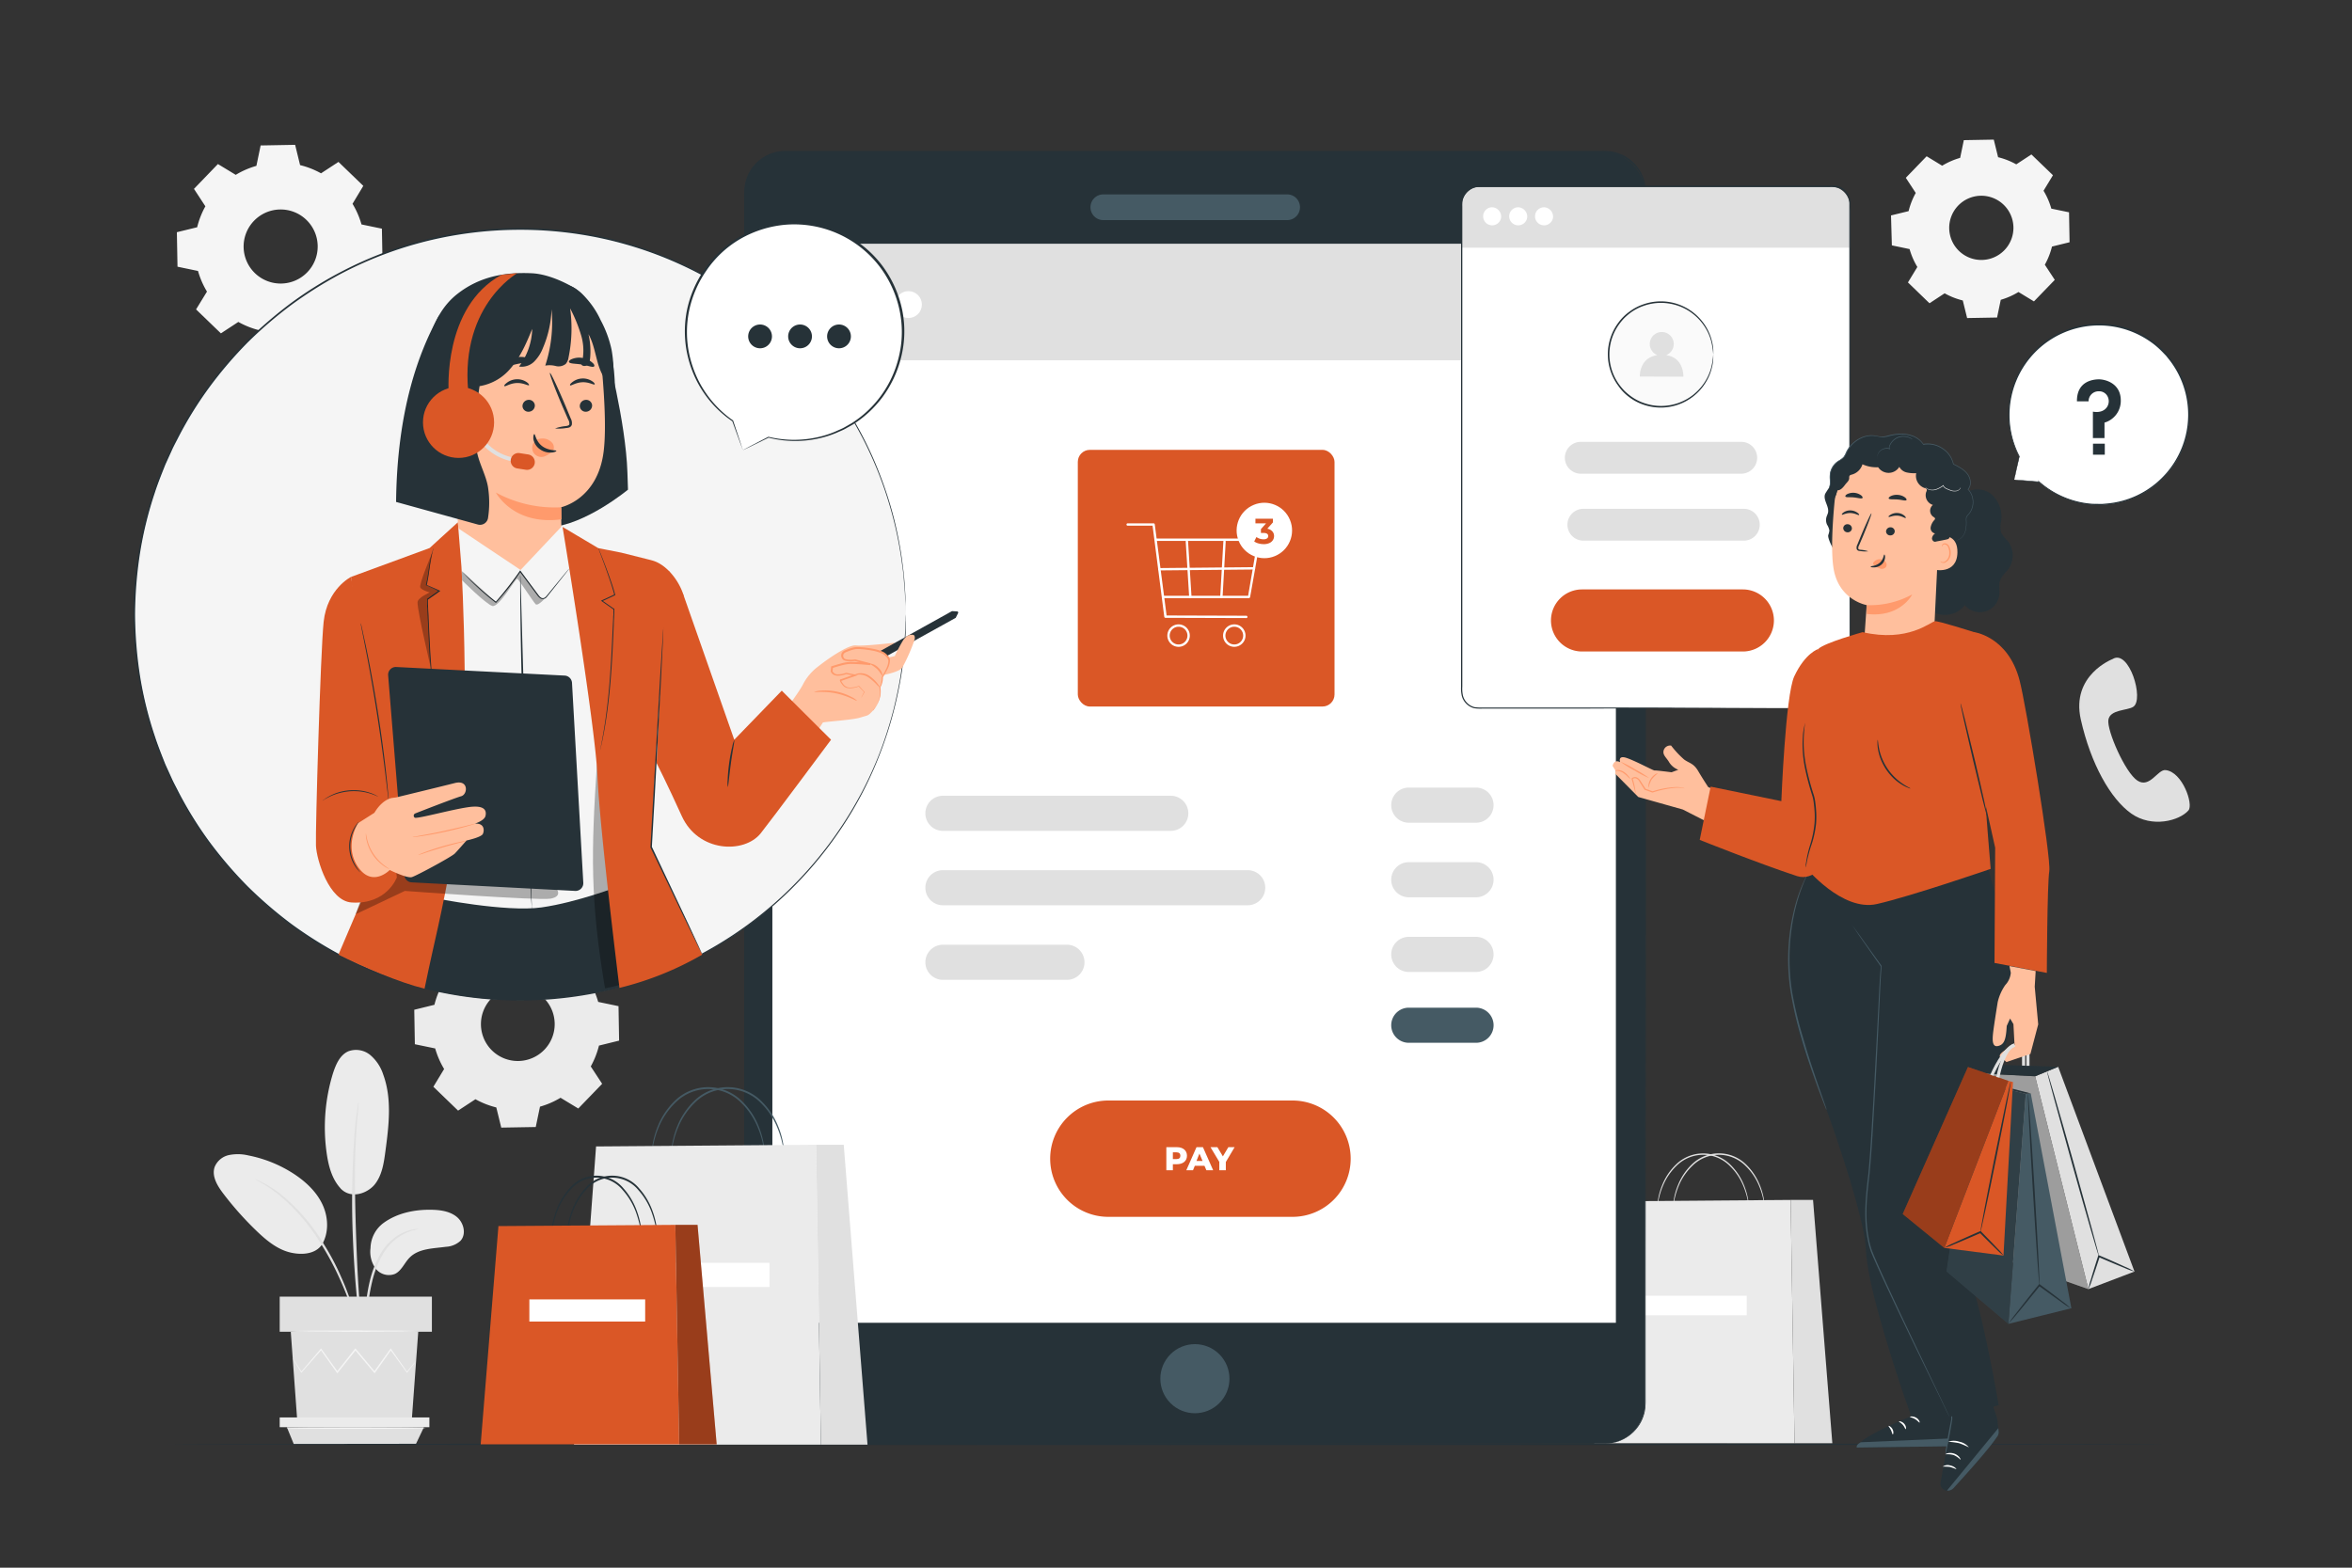 <svg xmlns="http://www.w3.org/2000/svg" viewBox="0 0 750 500"><rect x="0" y="0" width="750" height="500" fill="#333333" stroke="none"/><g id="freepik--background-complete--inject-7"><path d="M150.82,303.87a27.12,27.12,0,0,1,6.55-2.85l1.35-6.48,11-.19,1.58,6.43a27.12,27.12,0,0,1,6.65,2.61l5.54-3.63,7.88,7.62L187.9,313a27.12,27.12,0,0,1,2.85,6.55l6.48,1.35.19,11L191,333.48a27.15,27.15,0,0,1-2.62,6.65l3.63,5.54-7.61,7.88-5.66-3.43a26.7,26.7,0,0,1-6.55,2.84l-1.35,6.49-11,.19-1.58-6.43a27,27,0,0,1-6.65-2.62l-5.54,3.63-7.88-7.61,3.43-5.66a27,27,0,0,1-2.85-6.56l-6.48-1.34-.19-11,6.43-1.58a27,27,0,0,1,2.62-6.65l-3.63-5.54,7.61-7.88,5.66,3.43Zm5.84,14.6a11.76,11.76,0,1,0,16.63-.29A11.75,11.75,0,0,0,156.66,318.47Z" style="fill:#ebebeb"></path><path d="M619.33,52.84a23.36,23.36,0,0,1,5.72-2.49l1.17-5.65,9.55-.17,1.38,5.61a23.11,23.11,0,0,1,5.79,2.28l4.83-3.16,6.87,6.63-3,4.94a23.1,23.1,0,0,1,2.48,5.71l5.65,1.17.17,9.55-5.61,1.38a23.11,23.11,0,0,1-2.28,5.79l3.17,4.83-6.64,6.87-4.93-3A23.43,23.43,0,0,1,638,95.62l-1.18,5.65-9.55.17-1.38-5.61a23.11,23.11,0,0,1-5.79-2.28l-4.83,3.17-6.87-6.64,3-4.93a23.43,23.43,0,0,1-2.48-5.71l-5.65-1.18L603,68.71l5.61-1.37a23.18,23.18,0,0,1,2.28-5.8l-3.17-4.83,6.64-6.87,4.93,3Zm5.1,12.72a10.24,10.24,0,1,0,14.48-.26A10.24,10.24,0,0,0,624.43,65.56Z" style="fill:#f5f5f5"></path><path d="M75.18,55.76a26.8,26.8,0,0,1,6.58-2.86l1.35-6.51,11-.2,1.58,6.47a26.66,26.66,0,0,1,6.68,2.62l5.56-3.64,7.92,7.64L112.41,65a26.8,26.8,0,0,1,2.86,6.58l6.51,1.35.2,11-6.46,1.58a27.24,27.24,0,0,1-2.63,6.68l3.64,5.56-7.64,7.92-5.69-3.45a26.8,26.8,0,0,1-6.58,2.86l-1.35,6.51-11,.2-1.58-6.46A27.24,27.24,0,0,1,76,102.68l-5.56,3.64-7.92-7.64L66,93a26.8,26.8,0,0,1-2.86-6.58L56.6,85.06l-.2-11,6.47-1.58a26.81,26.81,0,0,1,2.62-6.68l-3.64-5.56,7.64-7.92,5.69,3.45ZM81,70.42a11.81,11.81,0,1,0,16.7-.29A11.8,11.8,0,0,0,81,70.42Z" style="fill:#f5f5f5"></path><path d="M122.37,390c4.34-3.12,9.82-4.25,15.16-4.16,2.87.05,5.91.46,8.13,2.28s3.12,5.47,1.2,7.6a7.35,7.35,0,0,1-4.62,1.93c-4.09.56-8.73.51-11.62,3.45-1.66,1.67-2.55,4.18-4.67,5.2a5.32,5.32,0,0,1-6.17-1.72,9.09,9.09,0,0,1-1.63-6.53A10.23,10.23,0,0,1,122.37,390Z" style="fill:#ebebeb"></path><path d="M108.55,379c3.47,3.68,8.85,1.5,11.07-1.39s2.78-6.67,3.26-10.28c1.11-8.24,2.18-16.87-.7-24.67a13.62,13.62,0,0,0-4.07-6.13,7.11,7.11,0,0,0-7-1.24c-2.7,1.16-4,4.17-4.92,7a58.47,58.47,0,0,0-2,25.65c.58,4,1.67,8.12,4.41,11.08" style="fill:#ebebeb"></path><path d="M102.57,397.11c2.36-3.82,2.17-8.86.27-12.93s-5.32-7.27-9.07-9.74a40.94,40.94,0,0,0-14.55-5.92,14.44,14.44,0,0,0-6.17-.13,6.36,6.36,0,0,0-4.6,3.8c-1,2.89.82,5.95,2.67,8.39a103,103,0,0,0,10.77,12.09c3.13,3,6.65,5.91,10.89,6.85s8.38.15,10.1-2.95" style="fill:#ebebeb"></path><path d="M117.49,432.75a9.58,9.58,0,0,0,0-1.9c-.07-1.38-.15-3.11-.25-5.16a72.56,72.56,0,0,1,0-7.63,57.89,57.89,0,0,1,1.41-9.2,32.86,32.86,0,0,1,3.32-8.63,17,17,0,0,1,5-5.57,16.07,16.07,0,0,1,4.57-2.19,8.68,8.68,0,0,0,1.82-.55,9.43,9.43,0,0,0-1.9.25,14.68,14.68,0,0,0-4.79,2,17,17,0,0,0-5.3,5.65,32.2,32.2,0,0,0-3.46,8.81,55.15,55.15,0,0,0-1.37,9.35,65.18,65.18,0,0,0,.13,7.7c.15,2.18.35,3.94.5,5.15A8.09,8.09,0,0,0,117.49,432.75Z" style="fill:#e0e0e0"></path><path d="M117.26,436.92a3.36,3.36,0,0,0-.08-.87c-.1-.65-.22-1.46-.37-2.47-.32-2.14-.78-5.25-1.23-9.1-.94-7.7-1.5-16.05-1.94-27.87-.41-11.12-.67-24.1-.18-32.63.09-1.93.21-3.68.33-5.22s.21-2.86.33-3.93.16-1.84.22-2.49a3.91,3.91,0,0,0,0-.88,3.4,3.4,0,0,0-.18.86c-.1.65-.22,1.47-.37,2.47s-.31,2.4-.46,3.93S113,362,112.91,364a283.24,283.24,0,0,0-.4,30.35c.45,11.85,1.44,22.55,2.52,30.25.53,3.85,1.07,6.95,1.48,9.08.21,1,.38,1.81.52,2.45A3,3,0,0,0,117.26,436.92Z" style="fill:#e0e0e0"></path><path d="M114.29,425a15.83,15.83,0,0,0-.37-2.38c-.31-1.51-.85-3.68-1.67-6.32a88.79,88.79,0,0,0-3.48-9.06,78.52,78.52,0,0,0-5.55-10.5,59.91,59.91,0,0,0-14.15-16.22A30,30,0,0,0,86,378.45c-.47-.29-.89-.59-1.3-.81l-1.16-.57a16.45,16.45,0,0,0-2.18-1c-.09.18,3.11,1.47,7.41,4.88a63.08,63.08,0,0,1,13.85,16.19,88.68,88.68,0,0,1,5.56,10.4,95.57,95.57,0,0,1,3.6,8.95c.88,2.6,1.49,4.74,1.88,6.23A16.59,16.59,0,0,0,114.29,425Z" style="fill:#e0e0e0"></path><polygon points="92.72 424.75 94.79 453.17 131.29 453.17 133.37 424.75 92.72 424.75" style="fill:#e0e0e0"></polygon><rect x="89.19" y="413.55" width="48.53" height="11.2" style="fill:#e0e0e0"></rect><polygon points="89.19 452.08 89.19 455.19 91.47 455.19 136.92 455.19 136.92 452.08 89.19 452.08" style="fill:#ebebeb"></polygon><polygon points="93.71 460.65 91.47 455.19 135.18 455.19 132.58 460.65 93.71 460.65" style="fill:#e0e0e0"></polygon><path d="M132.69,434s-.05.1-.17.26L132,435l-2.13,2.72-.1.12-.09-.13c-1.33-1.85-3.12-4.32-5.22-7.22h.3l-5.14,7.28-.17.23-.18-.22c-1.89-2.26-4-4.71-6.1-7.26h.36l-.34.42-5.45,6.84-.19.23-.16-.24-5.15-7.28h.3l-6.34,7.22-.11.13-.09-.14c-.83-1.41-1.5-2.52-2-3.34l-.51-.88a1.82,1.82,0,0,1-.16-.32s.08.09.22.28.33.51.56.86c.51.79,1.21,1.89,2.08,3.27l-.2,0,6.24-7.31.16-.18.14.2,5.19,7.25h-.35l5.44-6.85.34-.42.17-.22.18.21,6.09,7.27-.35,0,5.2-7.25.15-.21.15.21c2.06,2.94,3.81,5.44,5.11,7.31h-.18l2.21-2.65.59-.69C132.61,434.11,132.68,434,132.69,434Z" style="fill:#f5f5f5"></path><path d="M133.88,424.57c0,.12-9.15.22-20.43.22S93,424.69,93,424.57s9.15-.23,20.43-.23S133.88,424.44,133.88,424.57Z" style="fill:#f5f5f5"></path><path d="M135.72,455.49c0,.13-9.94.23-22.2.23s-22.2-.1-22.2-.23,9.94-.22,22.2-.22S135.72,455.37,135.72,455.49Z" style="fill:#f5f5f5"></path><path d="M557.68,385s-.09-.68-.33-1.89a23.31,23.31,0,0,0-1.51-5,18.84,18.84,0,0,0-4.3-6.3,12,12,0,0,0-16.86-.06,18.86,18.86,0,0,0-4.32,6.28,23.75,23.75,0,0,0-1.53,5c-.24,1.21-.29,1.89-.34,1.88a2.6,2.6,0,0,1,0-.49c0-.33.06-.81.15-1.42a21.29,21.29,0,0,1,1.41-5.06,18.58,18.58,0,0,1,4.33-6.47,12.34,12.34,0,0,1,17.45.05,18.94,18.94,0,0,1,4.3,6.49,21.87,21.87,0,0,1,1.39,5.07c.09.61.13,1.09.15,1.42A1.62,1.62,0,0,1,557.68,385Z" style="fill:#e0e0e0"></path><path d="M562.72,385s-.09-.68-.33-1.89a23.31,23.31,0,0,0-1.51-5,18.84,18.84,0,0,0-4.3-6.3,12,12,0,0,0-16.85-.06A18.9,18.9,0,0,0,535.4,378a24.37,24.37,0,0,0-1.53,5c-.24,1.21-.29,1.89-.34,1.88a2.6,2.6,0,0,1,0-.49c0-.33.06-.81.15-1.42a21.29,21.29,0,0,1,1.41-5.06,18.72,18.72,0,0,1,4.33-6.47,12.34,12.34,0,0,1,17.45.05,18.94,18.94,0,0,1,4.3,6.49,21.87,21.87,0,0,1,1.39,5.07c.09.61.13,1.09.15,1.42A1.62,1.62,0,0,1,562.72,385Z" style="fill:#e0e0e0"></path><polygon points="514.07 383.15 570.99 382.71 572.24 460.31 508.36 460.31 514.07 383.15" style="fill:#ebebeb"></polygon><polygon points="570.99 382.71 578.14 382.71 584.29 460.31 572.24 460.31 570.99 382.71" style="fill:#e0e0e0"></polygon><rect x="524.58" y="413.26" width="32.42" height="6.24" style="fill:#fff"></rect><path d="M673.66,210.2s-13.33,5.07-10.14,19.27,9.49,25.33,16.09,30,15.37,2.31,18.24-1c1.65-1.89-1.89-12.3-7.31-12.86-2.49-.26-5,5.89-8.93,3.38s-9.79-16-9.3-19.37,6-2.94,7.93-4.19C683.84,223.14,678.89,206.87,673.66,210.2Z" style="fill:#e0e0e0"></path></g><g id="freepik--Floor--inject-7"><path d="M53.46,460.65c0-.14,142.89-.26,319.11-.26s319.13.12,319.13.26-142.85.26-319.13.26S53.46,460.8,53.46,460.65Z" style="fill:#263238"></path></g><g id="freepik--Device--inject-7"><rect x="237.49" y="48.43" width="287.09" height="412" rx="12.81" style="fill:#263238"></rect><path d="M511.76,460.42l.9-.06a6.44,6.44,0,0,0,1.1-.13,10.9,10.9,0,0,0,1.5-.33,12.85,12.85,0,0,0,7.82-6.41,13.45,13.45,0,0,0,1.19-3.41,20.79,20.79,0,0,0,.24-4c0-2.83,0-5.92,0-9.27,0-6.71,0-14.44,0-23.14,0-34.83-.06-85.21-.1-147.47,0-31.12,0-65.22,0-101.83q0-27.45,0-56.73V78q0-7.53,0-15.14a19.5,19.5,0,0,0-.2-3.76,12,12,0,0,0-1.18-3.54,12.65,12.65,0,0,0-5.18-5.32,13.49,13.49,0,0,0-3.54-1.27,19.27,19.27,0,0,0-3.81-.25H250.34A12.51,12.51,0,0,0,238,58.92a22.38,22.38,0,0,0-.22,4.35v48.18q0,34.7,0,68.33c0,44.8,0,88,0,129.17s0,80.28,0,116.89v13.61c0,2.25,0,4.48,0,6.71a22.53,22.53,0,0,0,.15,3.3,12.49,12.49,0,0,0,.88,3.12,12.63,12.63,0,0,0,9.8,7.48,21.25,21.25,0,0,0,3.2.14h9.63l48.86,0,147.46.09,40.09.06,10.42,0,3.55,0-3.55,0-10.42,0-40.09.06-147.46.09-48.86,0h-9.63a21.21,21.21,0,0,1-3.27-.14,13.11,13.11,0,0,1-10.16-7.74,13.41,13.41,0,0,1-.91-3.25,21.05,21.05,0,0,1-.15-3.36c0-2.23,0-4.46,0-6.71V425.84c0-36.61,0-75.72,0-116.89s0-84.37,0-129.17q0-33.6,0-68.33V63.27a23.13,23.13,0,0,1,.23-4.46,13.08,13.08,0,0,1,12.91-10.67H510.4a19.87,19.87,0,0,1,3.91.25,14.36,14.36,0,0,1,3.7,1.33,13.35,13.35,0,0,1,5.39,5.55A12.73,12.73,0,0,1,524.63,59a20,20,0,0,1,.21,3.85V78q0,15,0,29.66,0,29.25,0,56.73c0,36.61,0,70.71,0,101.83,0,62.26-.07,112.64-.09,147.47,0,8.7,0,16.43,0,23.14,0,3.35,0,6.44,0,9.27a21.19,21.19,0,0,1-.25,4,13.7,13.7,0,0,1-1.22,3.44,13,13,0,0,1-4,4.52,12.72,12.72,0,0,1-3.94,1.88,10,10,0,0,1-1.51.33,6.25,6.25,0,0,1-1.11.11C512.07,460.42,511.76,460.42,511.76,460.42Z" style="fill:#263238"></path><circle cx="381.03" cy="439.72" r="11.02" transform="translate(-199.33 398.22) rotate(-45)" style="fill:#455a64"></circle><path d="M410.45,70.2H351.82a4.09,4.09,0,0,1-4.09-4.09h0A4.09,4.09,0,0,1,351.82,62h58.63a4.09,4.09,0,0,1,4.09,4.09h0A4.09,4.09,0,0,1,410.45,70.2Z" style="fill:#455a64"></path><rect x="246.29" y="77.82" width="268.98" height="344.07" style="fill:#fff"></rect><path d="M373.33,265H300.68a5.6,5.6,0,0,1-5.6-5.6h0a5.6,5.6,0,0,1,5.6-5.6h72.65a5.6,5.6,0,0,1,5.6,5.6h0A5.6,5.6,0,0,1,373.33,265Z" style="fill:#e0e0e0"></path><path d="M470.67,262.4H449.23a5.6,5.6,0,0,1-5.6-5.6h0a5.61,5.61,0,0,1,5.6-5.61h21.44a5.6,5.6,0,0,1,5.6,5.61h0A5.6,5.6,0,0,1,470.67,262.4Z" style="fill:#e0e0e0"></path><path d="M397.86,288.73H300.68a5.6,5.6,0,0,1-5.6-5.6h0a5.6,5.6,0,0,1,5.6-5.6h97.18a5.6,5.6,0,0,1,5.6,5.6h0A5.6,5.6,0,0,1,397.86,288.73Z" style="fill:#e0e0e0"></path><path d="M470.67,286.18H449.23a5.6,5.6,0,0,1-5.6-5.6h0a5.6,5.6,0,0,1,5.6-5.6h21.44a5.59,5.59,0,0,1,5.6,5.6h0A5.6,5.6,0,0,1,470.67,286.18Z" style="fill:#e0e0e0"></path><path d="M340.22,312.51H300.68a5.6,5.6,0,0,1-5.6-5.6h0a5.6,5.6,0,0,1,5.6-5.6h39.54a5.6,5.6,0,0,1,5.6,5.6h0A5.59,5.59,0,0,1,340.22,312.51Z" style="fill:#e0e0e0"></path><path d="M470.67,310H449.23a5.6,5.6,0,0,1-5.6-5.6h0a5.6,5.6,0,0,1,5.6-5.6h21.44a5.6,5.6,0,0,1,5.6,5.6h0A5.6,5.6,0,0,1,470.67,310Z" style="fill:#e0e0e0"></path><path d="M470.67,332.59H449.23a5.6,5.6,0,0,1-5.6-5.6h0a5.6,5.6,0,0,1,5.6-5.6h21.44a5.6,5.6,0,0,1,5.6,5.6h0A5.59,5.59,0,0,1,470.67,332.59Z" style="fill:#455a64"></path><rect x="343.69" y="143.48" width="81.86" height="81.86" rx="3.84" style="fill:#DA5726"></rect><path d="M398.26,190.76h-27a.38.38,0,0,1-.38-.38.37.37,0,0,1,.38-.37H398L401,172.52H368.68a.38.38,0,1,1,0-.75h32.81a.39.39,0,0,1,.29.13.39.39,0,0,1,.08.31l-3.23,18.24A.39.39,0,0,1,398.26,190.76Z" style="fill:#fff"></path><path d="M397.37,197.13h0l-25.74-.08a.37.37,0,0,1-.37-.33l-3.73-29.06h-7.94a.37.37,0,0,1-.38-.37.38.38,0,0,1,.38-.38h8.27a.38.38,0,0,1,.37.33L372,196.3l25.42.08a.38.38,0,0,1,.37.38A.37.37,0,0,1,397.37,197.13Z" style="fill:#fff"></path><path d="M375.82,206.3a3.58,3.58,0,1,1,3.58-3.58A3.58,3.58,0,0,1,375.82,206.3Zm0-6.41a2.83,2.83,0,1,0,2.83,2.83A2.83,2.83,0,0,0,375.82,199.89Z" style="fill:#fff"></path><path d="M393.59,206.3a3.58,3.58,0,1,1,3.58-3.58A3.59,3.59,0,0,1,393.59,206.3Zm0-6.41a2.83,2.83,0,1,0,2.83,2.83A2.83,2.83,0,0,0,393.59,199.89Z" style="fill:#fff"></path><path d="M379.57,190.76a.38.38,0,0,1-.37-.36l-1.1-17.64a.37.37,0,0,1,.35-.4.37.37,0,0,1,.4.35l1.1,17.65a.38.38,0,0,1-.35.39Z" style="fill:#fff"></path><path d="M389.46,190.76h0a.37.37,0,0,1-.36-.39l1-17.65a.36.36,0,0,1,.39-.35.38.38,0,0,1,.36.39l-1,17.65A.37.37,0,0,1,389.46,190.76Z" style="fill:#fff"></path><path d="M369.68,181.93a.37.37,0,0,1-.38-.37.38.38,0,0,1,.37-.38l30.2-.29h0a.37.37,0,0,1,.37.37.38.38,0,0,1-.37.38l-30.2.29Z" style="fill:#fff"></path><circle cx="403.17" cy="169.17" r="8.84" transform="translate(-34.04 166.19) rotate(-22.37)" style="fill:#fff"></circle><path d="M405.71,169.47a2.17,2.17,0,0,1,.56,1.51,2.33,2.33,0,0,1-.37,1.28,2.49,2.49,0,0,1-1.1.93,4.2,4.2,0,0,1-1.83.36,6.14,6.14,0,0,1-1.65-.23,4,4,0,0,1-1.38-.63l.71-1.41a3.46,3.46,0,0,0,1.05.53,4,4,0,0,0,1.23.19,1.93,1.93,0,0,0,1.09-.27.85.85,0,0,0,.39-.75c0-.65-.49-1-1.48-1h-.85v-1.22l1.64-1.85h-3.39v-1.48h5.57v1.2l-1.79,2A2.73,2.73,0,0,1,405.71,169.47Z" style="fill:#DA5726"></path><rect x="246.29" y="77.82" width="268.98" height="37.09" style="fill:#e0e0e0"></rect><path d="M268.52,97.14a4.29,4.29,0,1,1-4.29-4.29A4.3,4.3,0,0,1,268.52,97.14Z" style="fill:#fff"></path><circle cx="276.96" cy="97.14" r="4.29" style="fill:#fff"></circle><circle cx="289.68" cy="97.14" r="4.29" style="fill:#fff"></circle><path d="M412.16,388.1H353.42a18.54,18.54,0,0,1-18.54-18.54h0A18.54,18.54,0,0,1,353.42,351h58.74a18.54,18.54,0,0,1,18.54,18.53h0A18.54,18.54,0,0,1,412.16,388.1Z" style="fill:#DA5726"></path><path d="M378.5,368.61c0,1.67-1.26,2.71-3.27,2.71H374v1.92h-2.08v-7.36h3.36C377.24,365.88,378.5,366.93,378.5,368.61Zm-2.1,0c0-.69-.43-1.09-1.29-1.09H374v2.16h1.16C376,369.68,376.4,369.28,376.4,368.61Z" style="fill:#fff"></path><path d="M384.08,371.82H381l-.58,1.42h-2.13l3.25-7.36h2.05l3.26,7.36h-2.16Zm-.61-1.54-1-2.36-.94,2.36Z" style="fill:#fff"></path><path d="M390.89,370.61v2.63h-2.08v-2.67L386,365.88h2.2l1.75,2.93,1.74-2.93h2Z" style="fill:#fff"></path></g><g id="freepik--Bags--inject-7"><path d="M243.83,367.87c-.06,0-.12-.84-.41-2.33a28.9,28.9,0,0,0-1.86-6.13,23.32,23.32,0,0,0-5.29-7.77,14.79,14.79,0,0,0-20.78-.07,23.36,23.36,0,0,0-5.34,7.75,29.12,29.12,0,0,0-1.88,6.12c-.3,1.49-.36,2.33-.42,2.32a2.82,2.82,0,0,1,0-.61,16.65,16.65,0,0,1,.19-1.75,26.7,26.7,0,0,1,1.73-6.24,23.12,23.12,0,0,1,5.35-8,15.2,15.2,0,0,1,21.5.07,23.29,23.29,0,0,1,5.31,8,26.86,26.86,0,0,1,1.7,6.24,16.65,16.65,0,0,1,.19,1.75A2.5,2.5,0,0,1,243.83,367.87Z" style="fill:#455a64"></path><path d="M250.05,367.87c-.06,0-.12-.84-.41-2.33a29.51,29.51,0,0,0-1.86-6.13,23.51,23.51,0,0,0-5.3-7.77,14.79,14.79,0,0,0-20.78-.07,23.17,23.17,0,0,0-5.33,7.75,29.26,29.26,0,0,0-1.89,6.12c-.29,1.49-.35,2.33-.41,2.32a2.18,2.18,0,0,1,0-.61c0-.4.07-1,.18-1.75a27.21,27.21,0,0,1,1.73-6.24,23.12,23.12,0,0,1,5.35-8,15.2,15.2,0,0,1,21.5.07,23.14,23.14,0,0,1,5.31,8,26.48,26.48,0,0,1,1.71,6.24c.11.76.16,1.35.18,1.75A3,3,0,0,1,250.05,367.87Z" style="fill:#455a64"></path><polygon points="190.07 365.65 260.24 365.11 261.77 460.76 183.03 460.76 190.07 365.65" style="fill:#ebebeb"></polygon><polygon points="260.24 365.11 269.05 365.11 276.63 460.76 261.77 460.76 260.24 365.11" style="fill:#e0e0e0"></polygon><rect x="199.43" y="402.77" width="45.94" height="7.7" style="fill:#fff"></rect><path d="M204.66,394.41a38.79,38.79,0,0,0-1.85-7.75,21.91,21.91,0,0,0-4.26-7.12,10.83,10.83,0,0,0-16.65-.07,21.88,21.88,0,0,0-4.29,7.1,38.7,38.7,0,0,0-1.88,7.75,2.08,2.08,0,0,1,0-.57c0-.37.05-.91.15-1.61a26.77,26.77,0,0,1,1.38-5.74,21.74,21.74,0,0,1,4.29-7.35,11.2,11.2,0,0,1,17.35.07,21.6,21.6,0,0,1,4.26,7.37,26.5,26.5,0,0,1,1.36,5.74c.09.7.13,1.25.14,1.62A2,2,0,0,1,204.66,394.41Z" style="fill:#263238"></path><path d="M209.66,394.41a38.47,38.47,0,0,0-1.86-7.75,21.74,21.74,0,0,0-4.26-7.12,10.83,10.83,0,0,0-16.65-.07,21.84,21.84,0,0,0-4.28,7.1,38.7,38.7,0,0,0-1.88,7.75,2.08,2.08,0,0,1,0-.57c0-.37.05-.91.14-1.61a26.77,26.77,0,0,1,1.38-5.74,21.61,21.61,0,0,1,4.3-7.35,11.19,11.19,0,0,1,17.34.07,21.64,21.64,0,0,1,4.27,7.37,27.11,27.11,0,0,1,1.36,5.74c.09.7.13,1.25.14,1.62A2,2,0,0,1,209.66,394.41Z" style="fill:#263238"></path><polygon points="158.94 391.05 215.35 390.66 216.58 460.65 153.28 460.65 158.94 391.05" style="fill:#DA5726"></polygon><polygon points="215.35 390.66 222.43 390.66 228.53 460.65 216.58 460.65 215.35 390.66" style="fill:#DA5726"></polygon><g style="opacity:0.3"><polygon points="215.35 390.66 222.43 390.66 228.53 460.65 216.58 460.65 215.35 390.66"></polygon></g><rect x="168.8" y="414.43" width="36.93" height="7.07" style="fill:#fff"></rect></g><g id="freepik--Tab--inject-7"><rect x="466.08" y="59.48" width="123.78" height="166.36" rx="7.38" style="fill:#fff"></rect><path d="M472.25,59.48H583.71a6.16,6.16,0,0,1,6.16,6.16V79a0,0,0,0,1,0,0H466.08a0,0,0,0,1,0,0V65.64A6.16,6.16,0,0,1,472.25,59.48Z" style="fill:#e0e0e0"></path><path d="M584.78,225.84l.36,0a4.87,4.87,0,0,0,1-.21,5.17,5.17,0,0,0,3.08-2.75,6.25,6.25,0,0,0,.47-1.46,8.73,8.73,0,0,0,.09-1.72c0-1.22,0-2.55,0-4,0-2.89,0-6.22,0-10,0-15,0-36.69-.07-63.49,0-13.4,0-28.08,0-43.84q0-11.82,0-24.43c0-2.1,0-4.21,0-6.34,0-1,0-2.15,0-3.18a5.57,5.57,0,0,0-1.1-2.81,4.91,4.91,0,0,0-2.36-1.7,9.73,9.73,0,0,0-2.93-.22h-6.07l-106,0a4.67,4.67,0,0,0-3.11,1.21A5.55,5.55,0,0,0,466.39,64a10.27,10.27,0,0,0-.09,1.86V116c0,19.29,0,37.89,0,55.61q0,13.31,0,25.9,0,6.3,0,12.41V219a10.2,10.2,0,0,0,.21,2.89,5.15,5.15,0,0,0,3.66,3.64,14.06,14.06,0,0,0,2.61.12H505l58.36.08,15.87,0,4.13,0c.93,0,1.4,0,1.4,0l-1.4,0-4.13,0-15.87,0L505,226H472.75a13.54,13.54,0,0,1-2.68-.12,5.49,5.49,0,0,1-3.93-3.91,10.87,10.87,0,0,1-.24-3V210q0-6.1,0-12.41,0-12.58,0-25.9c0-17.72,0-36.32,0-55.61V65.87a9.91,9.91,0,0,1,.09-2,6,6,0,0,1,1.83-3.36,5.23,5.23,0,0,1,3.39-1.32l106,0h7.58a5.05,5.05,0,0,1,1.54.24,5.37,5.37,0,0,1,2.55,1.83,6.06,6.06,0,0,1,1.18,3c.07,1.11,0,2.15,0,3.22V74q0,12.6,0,24.43c0,15.76,0,30.44,0,43.84,0,26.8,0,48.49-.07,63.49,0,3.75,0,7.08,0,10,0,1.44,0,2.77,0,4a9,9,0,0,1-.1,1.74,6.86,6.86,0,0,1-.49,1.49,5.24,5.24,0,0,1-3.15,2.75,4.49,4.49,0,0,1-1,.18Z" style="fill:#263238"></path><path d="M478.69,69.23a2.88,2.88,0,1,1-2.87-3.12A3,3,0,0,1,478.69,69.23Z" style="fill:#fff"></path><path d="M487,69.23a2.88,2.88,0,1,1-2.87-3.12A3,3,0,0,1,487,69.23Z" style="fill:#fff"></path><path d="M495.24,69.23a2.88,2.88,0,1,1-2.87-3.12A3,3,0,0,1,495.24,69.23Z" style="fill:#fff"></path><path d="M556.07,172.43H504.89a5.07,5.07,0,0,1-5.07-5.07h0a5.07,5.07,0,0,1,5.07-5.08h51.18a5.07,5.07,0,0,1,5.07,5.08h0A5.07,5.07,0,0,1,556.07,172.43Z" style="fill:#e0e0e0"></path><path d="M555.22,151.08H504A5.08,5.08,0,0,1,499,146h0a5.08,5.08,0,0,1,5.07-5.08h51.18a5.08,5.08,0,0,1,5.07,5.08h0A5.08,5.08,0,0,1,555.22,151.08Z" style="fill:#e0e0e0"></path><circle cx="529.63" cy="113.02" r="16.69" transform="translate(75.21 407.61) rotate(-45)" style="fill:#fafafa"></circle><path d="M531.29,113.27a3.82,3.82,0,1,0-2.78,0c-5.87.83-5.61,6.82-5.61,6.82l13.89.06S537.11,114.09,531.29,113.27Z" style="fill:#e0e0e0"></path><path d="M546.32,113a24.7,24.7,0,0,0-.62-4,16,16,0,0,0-1.86-4.4,16.54,16.54,0,0,0-4.22-4.67,16.3,16.3,0,0,0-7-3.06,16.51,16.51,0,0,0-8.65.73,15.56,15.56,0,0,0-4.16,2.24A19.8,19.8,0,0,0,518,101.4a18.67,18.67,0,0,0-1.61,1.91,16.39,16.39,0,0,0,0,19.43,21.11,21.11,0,0,0,1.61,1.91,19.68,19.68,0,0,0,1.86,1.58,15.6,15.6,0,0,0,4.16,2.25,16.54,16.54,0,0,0,19.82-7,15.89,15.89,0,0,0,1.86-4.4,24.7,24.7,0,0,0,.62-4,.8.8,0,0,1,0,.27l0,.8a8.22,8.22,0,0,1-.1,1.29,12.29,12.29,0,0,1-.32,1.74,15.71,15.71,0,0,1-1.81,4.5,16.51,16.51,0,0,1-4.25,4.82,16.68,16.68,0,0,1-7.09,3.19,16.88,16.88,0,0,1-8.89-.7,15.78,15.78,0,0,1-4.29-2.3A15.29,15.29,0,0,1,516,123a16.82,16.82,0,0,1,0-20,15.29,15.29,0,0,1,3.59-3.59,15.75,15.75,0,0,1,4.29-2.29,16.88,16.88,0,0,1,8.89-.71,16.9,16.9,0,0,1,11.34,8,15.94,15.94,0,0,1,1.81,4.5,12.82,12.82,0,0,1,.32,1.74,8.25,8.25,0,0,1,.1,1.3c0,.32,0,.58,0,.79A.8.8,0,0,1,546.32,113Z" style="fill:#263238"></path><path d="M555.75,207.79H504.48a9.91,9.91,0,0,1-9.91-9.9h0a9.91,9.91,0,0,1,9.91-9.9h51.27a9.91,9.91,0,0,1,9.91,9.9h0A9.91,9.91,0,0,1,555.75,207.79Z" style="fill:#DA5726"></path></g><g id="freepik--speech-bubble-2--inject-7"><path d="M642.3,153l1.61-7.38a28.73,28.73,0,1,1,6.36,8.11h0Z" style="fill:#fff"></path><path d="M642.3,153s.19,0,.54,0l1.55.12,5.9.49-.1.16h0l-.45-.67.61.53a28.74,28.74,0,0,0,12.2,6.33,27.59,27.59,0,0,0,4.33.69c.75.09,1.53,0,2.31.07l1.19,0,1.21-.11a28.16,28.16,0,0,0,9.93-2.65,28.47,28.47,0,0,0,10.33-43.07l-1.11-1.39-1.22-1.27a28.75,28.75,0,0,0-2.59-2.35,29.43,29.43,0,0,0-5.89-3.56,28.5,28.5,0,0,0-33.74,7.87A28.6,28.6,0,0,0,644,145.53l0,0v0c-.54,2.34-1,4.16-1.24,5.42-.15.61-.26,1.09-.34,1.43s-.13.5-.13.5,0-.16.09-.47.16-.81.28-1.41c.27-1.29.65-3.14,1.14-5.52v.07a28.56,28.56,0,0,1-3.37-13.42,28.95,28.95,0,0,1,46.79-22.74,29.81,29.81,0,0,1,2.64,2.39l1.25,1.3,1.12,1.41a28.9,28.9,0,0,1,4.78,26,29.2,29.2,0,0,1-6.1,10.88A28.6,28.6,0,0,1,671.61,161l-1.22.1-1.21,0c-.8,0-1.58,0-2.35-.08a29.51,29.51,0,0,1-4.37-.73,28.8,28.8,0,0,1-12.26-6.5l.16-.14h0l.12.19-.22,0-5.95-.62L642.8,153Z" style="fill:#263238"></path><path d="M662.29,128H666a3.18,3.18,0,0,1,3.26-3.2,3,3,0,0,1,2.94,1.94,3.36,3.36,0,0,1-.27,3c-.63,1-2,2-4.55,1.55v8.44h3.7v-4.94a7.22,7.22,0,0,0,5.19-7.06c0-5.48-4.9-6.75-7-6.75C667.7,121,662.22,121.41,662.29,128Z" style="fill:#263238"></path><rect x="667.41" y="141.51" width="3.76" height="3.51" style="fill:#263238"></rect></g><g id="freepik--character-2--inject-7"><path d="M532.89,237.8a30.35,30.35,0,0,0,4.14,4.44c1.64,1.2,3,1.16,4.47,3.66s3.21,5.13,3.21,5.13,6.82,2.9,6.58,3.07-2.77,10.16-2.77,10.16l-11.9-6.07-14.21-4L515,246.71l.21-.84-1-1.6s.43-2.26,2.42-1.17c0,0-.86-2.34,2.06-1.36s8.56,4.08,8.94,4,5.39.57,5.39.57l2.15-.8a6,6,0,0,1-2.88-2.34c-.92-1.63-2.33-2.42-1.71-4.07A2.16,2.16,0,0,1,532.89,237.8Z" style="fill:#ffbf9d"></path><path d="M537.25,251.45a4.29,4.29,0,0,1-.79-.13,12,12,0,0,0-2.19-.06,31.24,31.24,0,0,0-7.26,1.5l-.07,0-.06,0-1.58-.56-.79-.29-.06,0,0,0-1.76-2.75a2,2,0,0,0-1-.9,1.26,1.26,0,0,0-1.13.22l.05-.17a22.44,22.44,0,0,1,1,5.13s-.1-.5-.33-1.38-.54-2.14-1-3.67l0-.1.08-.07a1.6,1.6,0,0,1,1.46-.31,2.49,2.49,0,0,1,1.2,1l1.77,2.73-.1-.08.79.28,1.58.57h-.14a28.29,28.29,0,0,1,7.38-1.38,9.73,9.73,0,0,1,2.22.19A2.89,2.89,0,0,1,537.25,251.45Z" style="fill:#ff9a6c"></path><path d="M525.88,248.17a34.12,34.12,0,0,1-4.7-2.45,33.65,33.65,0,0,1-4.49-2.8,34.37,34.37,0,0,1,4.69,2.45A35.06,35.06,0,0,1,525.88,248.17Z" style="fill:#ff9a6c"></path><path d="M519.83,248.39c-.05,0-.29-.19-.67-.56a9.85,9.85,0,0,0-1.53-1.3,4,4,0,0,0-1.83-.67c-.5,0-.82,0-.84,0s.28-.23.84-.26a3.62,3.62,0,0,1,2.05.61,6.56,6.56,0,0,1,1.53,1.46C519.7,248.06,519.87,248.35,519.83,248.39Z" style="fill:#ff9a6c"></path><path d="M528.67,246.63a11.07,11.07,0,0,0-2,2,10.79,10.79,0,0,0-1,2.63s-.11-.33,0-.87a4.79,4.79,0,0,1,.73-2,5,5,0,0,1,1.5-1.49C528.32,246.67,528.65,246.59,528.67,246.63Z" style="fill:#ff9a6c"></path><path d="M640.13,172.42a9.67,9.67,0,0,1-2-2.53,7.59,7.59,0,0,1,0-3.64,9.73,9.73,0,0,0-3.08-8.59c-2.45-2-6.43-2.18-8.68.05l-18.51,11.93a18.26,18.26,0,0,0-3.74,13.91,8.69,8.69,0,0,0,2.53,5.38c1.53,1.32,4.05,1.64,5.54.27A8.06,8.06,0,0,0,626.54,193a6.23,6.23,0,0,0,11-3.38c.13-1.44-.23-2.94.2-4.32.49-1.61,1.94-2.72,2.89-4.11A7.49,7.49,0,0,0,640.13,172.42Z" style="fill:#263238"></path><path d="M627.77,164a6,6,0,0,0-.27-7.82c1.19-1.37.86-3.54-.25-5a12.33,12.33,0,0,0-4.45-3.09,8.41,8.41,0,0,0-9.59-6.33c-2.06-3.2-6.68-3.85-10.44-2.92a10.16,10.16,0,0,1-2.78.5,18.3,18.3,0,0,1-2-.35c-3.76-.63-7.6,1.84-9.2,5.22a7,7,0,0,1-.86,1.57,9.24,9.24,0,0,1-1.92,1.39,5.87,5.87,0,0,0-2.47,4.28c-.11,1.43.3,3-.37,4.25a20.79,20.79,0,0,0-1.17,1.82c-.77,1.94,1.39,4,.9,6.06-.1.41-.31.79-.44,1.2a3.57,3.57,0,0,0,.14,2.55,5.27,5.27,0,0,1,.75,1.85,5.93,5.93,0,0,1-.36,1.48c-.3,1.21,2.23,6,3.29,6.71l32.26,1.39a6,6,0,0,0,4.85-4.91,2.15,2.15,0,0,1,.34-1.15,2.69,2.69,0,0,1,.9-.52c2.12-1,2.47-3.8,2.34-6.1a2.58,2.58,0,0,1,.05-1A3.61,3.61,0,0,1,627.77,164Z" style="fill:#263238"></path><path d="M617,198.41l-.09,0S617,198.36,617,198.41Z" style="fill:#ffbf9d"></path><path d="M585,160c.57-6.31,7.29-11.91,9.09-12.25a13.37,13.37,0,0,1,7.67-1.3,21.8,21.8,0,0,1,8.17,2.23,16.78,16.78,0,0,1,8.63,15l-1.66,34.63c-3.75,4.14-14.05,7.7-14.05,7.7s-6.56,1.48-8.43-1.13c0,0,.82-11.92.82-11.9s-9.18-1.57-10.63-12.15C583.85,175.64,584.33,167.05,585,160Z" style="fill:#ffbf9d"></path><path d="M587.77,168.38a1.36,1.36,0,0,0,1.3,1.39,1.32,1.32,0,0,0,1.46-1.18,1.36,1.36,0,0,0-1.3-1.39A1.31,1.31,0,0,0,587.77,168.38Z" style="fill:#263238"></path><path d="M587.34,164.15c.16.18,1.23-.56,2.72-.52s2.56.8,2.73.62-.09-.4-.55-.75a4,4,0,0,0-2.18-.71,3.72,3.72,0,0,0-2.18.63C587.42,163.75,587.25,164.06,587.34,164.15Z" style="fill:#263238"></path><path d="M595.76,175.83a10.11,10.11,0,0,0-2.41-.48c-.37,0-.73-.13-.79-.39a1.91,1.91,0,0,1,.28-1.09l1.2-2.8c1.66-4,2.87-7.27,2.71-7.33s-1.65,3.11-3.31,7.1c-.4,1-.79,1.92-1.15,2.82a2.07,2.07,0,0,0-.23,1.45.94.94,0,0,0,.61.56,2.71,2.71,0,0,0,.64.1A9.69,9.69,0,0,0,595.76,175.83Z" style="fill:#263238"></path><path d="M595.16,193a28.11,28.11,0,0,0,14.6-3.41s-3.68,7.47-14.46,6.23Z" style="fill:#ff9a6c"></path><path d="M588.46,158.36c.24.36,1.39.15,2.72.29s2.42.51,2.72.19c.14-.15,0-.5-.45-.87a4.36,4.36,0,0,0-4.39-.39C588.55,157.86,588.36,158.18,588.46,158.36Z" style="fill:#263238"></path><path d="M604.19,169.48a1.36,1.36,0,0,1-1.42,1.28,1.3,1.3,0,0,1-1.35-1.3,1.38,1.38,0,0,1,1.42-1.28A1.31,1.31,0,0,1,604.19,169.48Z" style="fill:#263238"></path><path d="M607.7,165.2c-.18.17-1.18-.65-2.67-.74s-2.62.58-2.77.39.12-.39.62-.7a3.81,3.81,0,0,1,2.23-.53,3.67,3.67,0,0,1,2.11.81C607.66,164.8,607.79,165.13,607.7,165.2Z" style="fill:#263238"></path><path d="M607.91,159.51c-.32.31-1.44-.1-2.82-.2s-2.56.06-2.81-.3c-.11-.17.1-.49.63-.77a4.38,4.38,0,0,1,2.33-.4,4.21,4.21,0,0,1,2.2.8C607.91,159,608.05,159.35,607.91,159.51Z" style="fill:#263238"></path><path d="M616.54,173.68c0-.79,1-2.62,1.79-2.72,2.13-.27,5.94,0,5.85,5.24-.13,7.18-7.5,5.57-7.5,5.37S616.46,176.38,616.54,173.68Z" style="fill:#ffbf9d"></path><path d="M618.75,179s.13.09.35.19a1.29,1.29,0,0,0,.95,0,3.08,3.08,0,0,0,1.52-2.76,4.14,4.14,0,0,0-.32-1.79,1.47,1.47,0,0,0-1-1,.64.64,0,0,0-.76.33c-.11.2-.06.34-.1.35s-.16-.12-.09-.41a.76.76,0,0,1,.3-.45,1,1,0,0,1,.71-.17,1.79,1.79,0,0,1,1.32,1.14,4.09,4.09,0,0,1,.4,2,3.25,3.25,0,0,1-1.92,3.07,1.43,1.43,0,0,1-1.17-.21C618.76,179.15,618.73,179,618.75,179Z" style="fill:#ff9a6c"></path><path d="M583.32,160.1a4.19,4.19,0,0,0,2.45-3.79c1,.31,2-.9,2.6-1.72s1.32-1.22,1.3-2.22a1.08,1.08,0,0,1,.09-.59c.15-.27.5-.35.81-.43a4.86,4.86,0,0,0,3.33-3.27,10.6,10.6,0,0,0,5,.94,4,4,0,0,0,6.75-.12,3.55,3.55,0,0,0,2.34,1.78,10.75,10.75,0,0,0,3.05.23,4.12,4.12,0,0,0,2.66,4.74,1,1,0,0,1,.68.41,1.06,1.06,0,0,1-.14.8,3.23,3.23,0,0,0,2.12,4.18,2.37,2.37,0,0,0,.13,3.79c.26.16.6.36.55.66a.56.56,0,0,1-.17.31,4.69,4.69,0,0,0-1.22,2.34,1.74,1.74,0,0,0,1.41,2,2.24,2.24,0,0,0-1,1.55c0,.62.6,1.27,1.2,1.06.26-.09,3.94-.7,4.11-.91,2.15-2.71-.39-5.82-.51-9.24a21.82,21.82,0,0,0-2.93-9.78,16.32,16.32,0,0,0-2.52-3.53,22.49,22.49,0,0,0-4-3,20.29,20.29,0,0,0-5.84-2.89c-3.94-1-8.11.29-11.85,1.87a17.31,17.31,0,0,0-4.06,2.2,15.35,15.35,0,0,0-3.48,4.21,18.84,18.84,0,0,0-2.85,7.29" style="fill:#263238"></path><path d="M582,157.56a2.65,2.65,0,0,1,.41-.76c.16-.24.39-.51.61-.86a3.31,3.31,0,0,0,.45-1.33,10.48,10.48,0,0,0,0-1.78,7.86,7.86,0,0,1,.12-2.13,6,6,0,0,1,1-2.24,5.76,5.76,0,0,1,.93-1,8.3,8.3,0,0,1,1.19-.81,4.8,4.8,0,0,0,1.14-.92,5.67,5.67,0,0,0,.73-1.33,9.43,9.43,0,0,1,1.87-2.73,9.61,9.61,0,0,1,2.9-2.07,9,9,0,0,1,1.79-.6,7.45,7.45,0,0,1,2.93-.06c.33.05.65.13,1,.2a5,5,0,0,0,2,0c.66-.11,1.32-.33,2-.47a12.23,12.23,0,0,1,2.1-.31,12.89,12.89,0,0,1,2.15,0,10.52,10.52,0,0,1,2.15.44,7.24,7.24,0,0,1,3.64,2.48l.26.36-.11-.05a8.43,8.43,0,0,1,6.3,1.42,8,8,0,0,1,3.42,5l-.06-.08a23,23,0,0,1,2.54,1.4,7.61,7.61,0,0,1,2.06,1.89,4.86,4.86,0,0,1,.89,2.51,3.33,3.33,0,0,1-.77,2.4v-.12a5.91,5.91,0,0,1,1.59,3.73,6,6,0,0,1-.86,3.55,6.3,6.3,0,0,1-.51.7,6.1,6.1,0,0,0-.53.63,1.52,1.52,0,0,0-.28.7,4.57,4.57,0,0,0,0,.74,11.4,11.4,0,0,1-.15,2.73,5.7,5.7,0,0,1-.78,2,3.7,3.7,0,0,1-1.18,1.14c-.38.23-.72.32-.91.44a3.09,3.09,0,0,0-.28.21,1.07,1.07,0,0,1,.26-.23c.19-.14.53-.23.9-.47a3.48,3.48,0,0,0,1.14-1.13,5.4,5.4,0,0,0,.74-2,11.2,11.2,0,0,0,.13-2.7,5,5,0,0,1,0-.77,1.67,1.67,0,0,1,.3-.76,6.42,6.42,0,0,1,.53-.64,6.94,6.94,0,0,0,.49-.68,5.92,5.92,0,0,0,.82-3.46,5.69,5.69,0,0,0-1.56-3.62l-.06-.06.06-.06a3.19,3.19,0,0,0,.72-2.28,4.62,4.62,0,0,0-.87-2.41,7.33,7.33,0,0,0-2-1.83,22.69,22.69,0,0,0-2.53-1.38l0,0v0a7.82,7.82,0,0,0-3.34-4.87,8.18,8.18,0,0,0-6.13-1.37h-.07l0-.06-.26-.35a6.93,6.93,0,0,0-3.53-2.4,10.9,10.9,0,0,0-2.1-.44,13.67,13.67,0,0,0-2.12,0,12.78,12.78,0,0,0-2.06.3c-.67.14-1.33.36-2,.47a5.11,5.11,0,0,1-1,.08,5.7,5.7,0,0,1-1-.14l-1-.2c-.32,0-.64-.09-1-.1a7.83,7.83,0,0,0-1.88.16,9,9,0,0,0-1.75.58,9.59,9.59,0,0,0-2.86,2,9.23,9.23,0,0,0-1.84,2.68,6.24,6.24,0,0,1-.76,1.36,4.57,4.57,0,0,1-1.19.94,9.24,9.24,0,0,0-1.17.8,5.94,5.94,0,0,0-.92,1,5.81,5.81,0,0,0-1,2.19,7.59,7.59,0,0,0-.13,2.1,9.51,9.51,0,0,1,0,1.79A3.22,3.22,0,0,1,583,156c-.23.35-.46.62-.63.85a4.56,4.56,0,0,0-.35.54Z" style="fill:#455a64"></path><path d="M609.8,140.13s-.19-.11-.54-.29a5.12,5.12,0,0,0-1.6-.5,4.69,4.69,0,0,0-2.42.28A4.8,4.8,0,0,0,603,141.5a4,4,0,0,0-.39.81.91.91,0,0,0,0,.76l.17.24-.3-.09a3.15,3.15,0,0,0-2.28.21,2.88,2.88,0,0,0-1.28,1.29,3,3,0,0,0-.32,1.18,4,4,0,0,1,0,.45s0,0,0-.12a1.37,1.37,0,0,1,0-.33,2.85,2.85,0,0,1,.27-1.23,3,3,0,0,1,1.32-1.4,3.26,3.26,0,0,1,2.44-.25l-.12.16a1.07,1.07,0,0,1-.07-.94,4.15,4.15,0,0,1,.41-.85,4.91,4.91,0,0,1,2.37-2,4.75,4.75,0,0,1,2.53-.24,4.83,4.83,0,0,1,1.61.57l.38.26Z" style="fill:#455a64"></path><path d="M625.21,155.46s0,0,0,.13a1.32,1.32,0,0,1-.17.34,2,2,0,0,1-1.21.74,3.81,3.81,0,0,1-2.1-.28,10.73,10.73,0,0,1-1.14-.48,2,2,0,0,1-1-.93l0-.12.17.06a8.51,8.51,0,0,1-2.21,1.22,3.89,3.89,0,0,1-2.08.15,2.8,2.8,0,0,1-1.25-.59,1.51,1.51,0,0,1-.26-.28c0-.07-.08-.1-.07-.11s.13.13.38.32a2.9,2.9,0,0,0,1.23.52,3.89,3.89,0,0,0,2-.2,8.75,8.75,0,0,0,2.15-1.2l.12-.09,0,.14,0,.1a1.74,1.74,0,0,0,.89.82,11.78,11.78,0,0,0,1.12.48,3.7,3.7,0,0,0,2,.32,1.94,1.94,0,0,0,1.17-.64A3.87,3.87,0,0,0,625.21,155.46Z" style="fill:#e0e0e0"></path><path d="M597.41,179.37a2.52,2.52,0,0,1,2.23-1,2.31,2.31,0,0,1,1.6.81,1.44,1.44,0,0,1,.16,1.66,1.7,1.7,0,0,1-1.81.51,5.25,5.25,0,0,1-1.81-1,1.42,1.42,0,0,1-.41-.4.45.45,0,0,1,0-.52" style="fill:#ff9a6c"></path><path d="M600.86,176.88c-.23,0-.19,1.5-1.45,2.61s-2.88,1-2.89,1.2.37.28,1.05.28a3.73,3.73,0,0,0,2.41-.91,3.27,3.27,0,0,0,1.12-2.19C601.14,177.23,601,176.86,600.86,176.88Z" style="fill:#263238"></path><path d="M609.16,450.83v1s-17,6.77-17.11,9.9l33.81-.48-.63-10.87A19.92,19.92,0,0,1,609.16,450.83Z" style="fill:#263238"></path><path d="M625.86,461.22l-.15-2.62L593.36,460s-1.49.66-1.31,1.68Z" style="fill:#455a64"></path><path d="M609.05,451.9c0,.16.83.22,1.65.72s1.26,1.17,1.41,1.1-.11-1-1.11-1.57S609,451.75,609.05,451.9Z" style="fill:#fff"></path><path d="M605.52,453.37c0,.15.68.41,1.26,1.08s.74,1.38.9,1.37.26-.91-.47-1.73S605.52,453.21,605.52,453.37Z" style="fill:#fff"></path><path d="M603.57,457.5c.15,0,.37-.77-.07-1.64s-1.21-1.2-1.28-1.07.42.59.76,1.31S603.41,457.48,603.57,457.5Z" style="fill:#fff"></path><path d="M636.9,452.78a30.22,30.22,0,0,0-.95-3.1l-.19-.48h0l-2.93-18-12.12,1.25L622.87,453l-.09-.08-.84,2.48-3.14,17.38a2.26,2.26,0,0,0,1.62,2.59,2.46,2.46,0,0,0,2.43-.67c3.17-3.45,14.79-16.18,14.51-17.73Z" style="fill:#263238"></path><path d="M620.85,475.4l16.38-19.92.08.91a2.44,2.44,0,0,1-.66,2.08c-1.29,2-4.94,6.56-13.74,16.18a2.38,2.38,0,0,1-2.06.75Z" style="fill:#455a64"></path><path d="M625.17,465.58a7,7,0,0,0-2.16-1.49,7.36,7.36,0,0,0-2.66-.24c0-.06.25-.25.77-.37a4,4,0,0,1,2.08.16,3.64,3.64,0,0,1,1.65,1.18C625.16,465.24,625.22,465.55,625.17,465.58Z" style="fill:#fff"></path><path d="M623.82,468.59a19,19,0,0,0-2.11-.74,20.71,20.71,0,0,0-2.24-.08,2.74,2.74,0,0,1,2.35-.39C623.19,467.63,623.93,468.52,623.82,468.59Z" style="fill:#fff"></path><path d="M627.84,461.63a23.49,23.49,0,0,0-3.16-1.35,25.83,25.83,0,0,0-3.45-.45,5.47,5.47,0,0,1,3.59,0A5.17,5.17,0,0,1,627.84,461.63Z" style="fill:#fff"></path><path d="M622.36,450.05a14.26,14.26,0,0,1,.17,2.68h0v0c-.18,1.16-.43,2.64-.72,4.24-.35,1.9-.68,3.62-.95,4.86a9.79,9.79,0,0,1-.51,2,9.6,9.6,0,0,1,.22-2c.18-1.26.47-3,.81-4.88.3-1.6.58-3.08.82-4.22v0A14.26,14.26,0,0,1,622.36,450.05Z" style="fill:#455a64"></path><path d="M642.84,321.47c4.25-19.86-8.84-40.16-8.84-40.16l-34.08,26.85s-7.22,80.35-3,90.77,24.72,52.94,24.72,52.94l15.69-3.68s-5.81-34.65-10.47-43.44c-3.35-6.33-8.84-9.34-6.28-17.59S639.36,337.71,642.84,321.47Z" style="fill:#263238"></path><path d="M572.46,290l0,0a177.78,177.78,0,0,1,8.23-21.85s10.65,8.42,20.36,10.36,31.36-7.09,31.36-7.09l3.85,13.83-31.12,20.5c1.16,2.32,3.78,9,2,19.07-2.19,12.76,2.19,48,8.58,70.62s6.81,56.09,6.81,56.09c-4.27,2.35-8.95,1.7-13.37-.72,0,0-3.15-8.4-7.4-22.45-5.83-19.25-6.5-25.54-6.93-31.62s-6.61-28.65-17.7-56.87C567,314,571.62,293.3,572.46,290Z" style="fill:#263238"></path><path d="M590.34,294.7l.18.22.49.66,1.9,2.61,7.11,9.9,0,0v.05c-.35,3.7-.48,8-.72,12.79s-.49,10.07-.77,15.73-.64,11.71-1,18.05-.73,13-1.38,19.79c-.68,5.67-1.29,11.25-.79,16.6a39.11,39.11,0,0,0,.56,3.95,25.52,25.52,0,0,0,1,3.78c.93,2.41,2,4.74,3,7,4.14,9.06,8,17.16,11.25,24l7.68,16.11,2.08,4.39.54,1.14c.11.26.16.4.16.4l-.2-.38-.58-1.13L618.75,446,610.94,430c-3.27-6.8-7.17-14.88-11.34-23.94-1-2.27-2.1-4.58-3.05-7a25,25,0,0,1-1-3.83,37.57,37.57,0,0,1-.57-4c-.51-5.41.09-11,.78-16.68.65-6.8,1-13.44,1.39-19.77s.69-12.39,1-18.05.58-10.93.83-15.72.41-9.09.79-12.8l0,.08-7-10L591,295.62l-.46-.68A1.14,1.14,0,0,1,590.34,294.7Z" style="fill:#455a64"></path><path d="M582.44,354a4.32,4.32,0,0,1-.33-.73l-.84-2.14c-.72-1.86-1.74-4.56-2.93-7.93s-2.56-7.39-3.88-11.93a118.51,118.51,0,0,1-3.47-15,66.76,66.76,0,0,1,1.53-27.73,48.49,48.49,0,0,1,2.92-7.95c.39-.92.8-1.58,1-2.05a5.7,5.7,0,0,1,.4-.69,4.43,4.43,0,0,1-.3.74c-.21.48-.58,1.16-1,2.09a54.81,54.81,0,0,0-2.74,8,68.39,68.39,0,0,0-1.36,27.55A122.58,122.58,0,0,0,575,331.11c1.29,4.53,2.61,8.57,3.75,11.95s2.09,6,2.77,8l.75,2.17A4.25,4.25,0,0,1,582.44,354Z" style="fill:#455a64"></path><path d="M579.79,207s-4.14,1.24-7.65,8.74c-2.79,6-4.11,39.78-4.11,39.78l-22.54-4.63L542,267.88s18.94,7.57,31,11.53c5.45,1.79,9.74-4.55,10.35-6.19,2-5.28-.61-43.84-.61-43.84Z" style="fill:#DA5726"></path><path d="M577.92,219.28,579.79,207c1.83-1.94,14.15-5.38,14.15-5.38,14.55,3.34,21.58-3.27,23.08-3.49,1-.15,12.15,3.37,12.15,3.37l5.6,32.73s-1.33,23.83-1.44,24,1.45,18.89,1.45,18.89-25.16,8.68-36.27,11.21-22.73-11.7-22.73-11.7c2.51-6.62,3.57-14.65,3.05-24.2Z" style="fill:#DA5726"></path><path d="M598.76,236c.1,0,.1,1.11.45,2.84a17.94,17.94,0,0,0,7.49,11.12c1.47,1,2.5,1.39,2.46,1.48s-.28,0-.75-.21a11.43,11.43,0,0,1-1.91-.95,15.61,15.61,0,0,1-2.54-1.9,18.27,18.27,0,0,1-2.54-3,18.07,18.07,0,0,1-1.78-3.46,15.73,15.73,0,0,1-.81-3.06,11.34,11.34,0,0,1-.15-2.13C598.69,236.24,598.72,236,598.76,236Z" style="fill:#263238"></path><path d="M575.6,230.66a43.93,43.93,0,0,0-.45,6.81,42,42,0,0,0,.87,7.35,85.55,85.55,0,0,0,2.36,8.78,12.56,12.56,0,0,1,.48,2.38c.11.79.19,1.57.24,2.33a27.26,27.26,0,0,1,0,4.43,32.38,32.38,0,0,1-1.66,7.29,48.56,48.56,0,0,0-1.27,4.84,15.53,15.53,0,0,1-.38,1.8,1.52,1.52,0,0,1,0-.47c0-.32.06-.78.16-1.36a38,38,0,0,1,1.12-4.91,34.63,34.63,0,0,0,1.53-7.23,26.38,26.38,0,0,0,0-4.35c-.06-.76-.13-1.52-.24-2.3a12.2,12.2,0,0,0-.47-2.3,83.47,83.47,0,0,1-2.34-8.84,40,40,0,0,1-.76-7.43c0-1.07.07-2,.11-2.87s.18-1.57.29-2.16.2-1,.28-1.34S575.58,230.65,575.6,230.66Z" style="fill:#263238"></path><path d="M629.17,201.54S640.29,202.75,644,217c2,7.55,10.14,56.63,9.47,60.85s-.78,32.45-.78,32.45L636,307.12l.22-36.73-8.5-38-4.84-20.67Z" style="fill:#DA5726"></path><path d="M625.17,224.31c.14,0,2.17,8.05,4.53,18s4.17,18.13,4,18.16-2.17-8-4.53-18S625,224.34,625.17,224.31Z" style="fill:#263238"></path><rect x="644.78" y="336.08" width="1" height="3.85" style="fill:#e0e0e0"></rect><polygon points="656.3 340.23 680.64 405.55 665.94 411.15 648.96 343.27 656.3 340.23" style="fill:#e0e0e0"></polygon><polygon points="665.94 411.15 633.26 399.65 631.48 342.39 648.96 343.27 665.94 411.15" style="fill:#e0e0e0"></polygon><path d="M665.94,411.15a19.4,19.4,0,0,1,.8-3.11c.56-1.9,1.37-4.53,2.31-7.46l.09-.3.29.13.6.26c3,1.27,5.63,2.46,7.55,3.34a21.39,21.39,0,0,1,3.06,1.54,20.69,20.69,0,0,1-3.22-1.17c-2-.79-4.65-1.92-7.61-3.19l-.61-.26.38-.18c-.94,2.93-1.82,5.54-2.47,7.41A17.78,17.78,0,0,1,665.94,411.15Z" style="fill:#263238"></path><path d="M652.75,341.68c.15,0,4,13.13,8.55,29.42s8.16,29.52,8,29.57-4-13.13-8.55-29.42S652.6,341.72,652.75,341.68Z" style="fill:#263238"></path><g style="opacity:0.3"><polygon points="665.94 411.15 633.26 399.65 631.48 342.39 648.96 343.27 665.94 411.15"></polygon></g><polygon points="660.52 417.25 640.43 422.24 645.97 348.87 647.56 348.73 660.52 417.25" style="fill:#455a64"></polygon><polygon points="640.43 422.24 620.72 405.51 629.72 344.83 645.97 348.87 640.43 422.24" style="fill:#455a64"></polygon><g style="opacity:0.3"><polygon points="640.43 422.24 620.72 405.51 629.72 344.83 645.97 348.87 640.43 422.24"></polygon></g><path d="M640.43,422.24a4.6,4.6,0,0,1,.61-.93c.42-.58,1-1.4,1.82-2.41,1.55-2,3.73-4.78,6.16-7.82l1.1-1.35.17-.22.21.17c2.8,2.07,5.26,3.92,7,5.28a23.73,23.73,0,0,1,2.75,2.26,26.68,26.68,0,0,1-3-2c-1.81-1.27-4.31-3.07-7.12-5.13l.39-.05-1.09,1.36c-2.44,3-4.66,5.76-6.3,7.71-.82,1-1.48,1.76-2,2.3S640.46,422.27,640.43,422.24Z" style="fill:#263238"></path><path d="M646.67,348.91c.15,0,1.1,13.64,2.11,30.48s1.71,30.5,1.56,30.51-1.11-13.63-2.12-30.48S646.51,348.92,646.67,348.91Z" style="fill:#263238"></path><polygon points="641.9 345.12 638.87 400.45 619.99 398.01 640.48 344.75 641.9 345.12" style="fill:#DA5726"></polygon><polygon points="619.99 398.01 606.74 387.2 627.54 340.31 640.48 344.75 619.99 398.01" style="fill:#DA5726"></polygon><g style="opacity:0.3"><polygon points="619.99 398.01 606.74 387.2 627.54 340.31 640.48 344.75 619.99 398.01"></polygon></g><path d="M620,398a18.56,18.56,0,0,1,3-1.54c1.89-.89,4.52-2.07,7.44-3.35l.95-.41.18-.08.13.14c2.07,2.1,3.89,4,5.18,5.37a16.07,16.07,0,0,1,2,2.3,17.31,17.31,0,0,1-2.27-2c-1.36-1.31-3.22-3.15-5.3-5.25l.32.06-1,.42c-2.92,1.28-5.57,2.4-7.51,3.19A21,21,0,0,1,620,398Z" style="fill:#263238"></path><path d="M641.2,344.94c.16,0-1.89,10.81-4.57,24.07s-5,24-5.13,24,1.9-10.81,4.58-24.08S641.05,344.91,641.2,344.94Z" style="fill:#263238"></path><polygon points="656.3 340.23 636.05 339.59 636.6 342.65 648.96 343.27 656.3 340.23" style="fill:#263238"></polygon><polygon points="647.56 348.73 641.78 347.24 641.78 347.83 645.97 348.87 647.56 348.73" style="fill:#263238"></polygon><rect x="646.16" y="336.08" width="1" height="3.85" style="fill:#e0e0e0"></rect><path d="M641.2,310.25a6.5,6.5,0,0,1-1.77,3.93,15.68,15.68,0,0,0-2.4,5.4s-1.21,7.46-1.48,9.88-.25,4.62,1.65,4.14,2.46-2,2.7-6.38l1.07-2.36,1.07,1.77.35,6.68s-5.07,2.28-4.7,3.6S639,338,639,338l.81.73,7.64-2.58,2.49-9.44-1.11-12,.3-5-8.36-1.6Z" style="fill:#ffbf9d"></path><path d="M637.58,343.68l-1-.18c.07-.39,1.78-9.5,5.64-10.67l.29,1C639.81,334.61,638,341.21,637.58,343.68Z" style="fill:#e0e0e0"></path><path d="M635.61,343.12l-.92-.39c.15-.36,3.76-8.75,7.55-9.9l.29,1C639.75,334.63,636.59,340.81,635.61,343.12Z" style="fill:#e0e0e0"></path></g><g id="freepik--character-1--inject-7"><circle cx="165.84" cy="195.96" r="122.97" style="fill:#f5f5f5"></circle><path d="M288.81,196s0-.67-.08-2c0-.66,0-1.48-.07-2.46s-.05-2.11-.18-3.39-.21-2.72-.34-4.3-.41-3.3-.65-5.16a126.68,126.68,0,0,0-2.5-12.73,121.63,121.63,0,0,0-5-15.44,118.31,118.31,0,0,0-8.56-17.31,124.39,124.39,0,0,0-31.2-34.91,122.3,122.3,0,0,0-51.7-22.94,124.7,124.7,0,0,0-48.11.55A121.26,121.26,0,0,0,108,87.7a130.52,130.52,0,0,0-15.12,9.57A134.08,134.08,0,0,0,79,109.2a131.87,131.87,0,0,0-12.12,14.15,121,121,0,0,0-10,16.11c-.71,1.43-1.5,2.82-2.14,4.29l-2,4.39c-1.19,3-2.41,6-3.39,9.07a119.85,119.85,0,0,0-4.67,19,132.42,132.42,0,0,0-1.61,19.75,133.79,133.79,0,0,0,1.6,19.76,118.91,118.91,0,0,0,4.68,19c1,3.09,2.2,6.08,3.38,9.07l2,4.39c.64,1.47,1.44,2.86,2.14,4.29a120.42,120.42,0,0,0,10,16.12A132,132,0,0,0,79,282.71a135.14,135.14,0,0,0,13.85,11.93A130.24,130.24,0,0,0,108,304.22a128.66,128.66,0,0,0,16,7.14A130.49,130.49,0,0,0,140.39,316a124.78,124.78,0,0,0,48.12.55,122.66,122.66,0,0,0,51.69-22.94,124.28,124.28,0,0,0,31.21-34.91A119.73,119.73,0,0,0,280,241.43,123.93,123.93,0,0,0,285,226c1.16-4.74,2-9,2.5-12.73.23-1.87.48-3.58.64-5.16s.24-3,.34-4.3.15-2.41.18-3.39,0-1.79.07-2.46c0-1.31.08-2,.08-2s0,.68,0,2c0,.67,0,1.49,0,2.46s0,2.11-.15,3.4-.2,2.72-.32,4.3-.4,3.3-.62,5.17A128.84,128.84,0,0,1,285.19,226a122.13,122.13,0,0,1-5,15.48,119.5,119.5,0,0,1-8.53,17.37,124.45,124.45,0,0,1-31.23,35.05A122.86,122.86,0,0,1,188.58,317a125,125,0,0,1-48.28-.52,121.78,121.78,0,0,1-32.52-11.85A129.52,129.52,0,0,1,92.59,295a133.91,133.91,0,0,1-13.91-12A132.08,132.08,0,0,1,66.5,268.86a121.39,121.39,0,0,1-10.06-16.18c-.7-1.43-1.51-2.83-2.14-4.31s-1.33-2.93-2-4.4c-1.18-3-2.41-6-3.4-9.11a120.27,120.27,0,0,1-4.69-19.08,122.61,122.61,0,0,1,0-39.67A119.89,119.89,0,0,1,48.91,157c1-3.1,2.21-6.1,3.4-9.1l2-4.41c.63-1.48,1.43-2.87,2.14-4.31a120.9,120.9,0,0,1,10.06-16.17,133,133,0,0,1,12.17-14.2,136.3,136.3,0,0,1,13.91-12,123.69,123.69,0,0,1,31.23-16.76,130.59,130.59,0,0,1,16.48-4.69,125,125,0,0,1,48.28-.52A123,123,0,0,1,240.42,98,124.46,124.46,0,0,1,271.65,133a117.61,117.61,0,0,1,8.54,17.37,122.13,122.13,0,0,1,5,15.48,128.84,128.84,0,0,1,2.46,12.76c.22,1.87.47,3.59.62,5.17s.22,3,.32,4.3.13,2.42.15,3.4,0,1.79,0,2.46C288.81,195.29,288.81,196,288.81,196Z" style="fill:#263238"></path><path d="M128.44,313.28s18.82,6.29,39.49,5.64c23-.73,38-6.67,38-6.67l-8.39-31.45L171,288.86l-32.7-4.71Z" style="fill:#263238"></path><path d="M183.16,177.87l-4-10-23.61-1.25L146,167.85l-1.06,2.78-6.55,115.78s22.87,4.62,34.3,3,24.88-6.82,24.88-6.82V216.76Z" style="fill:#f5f5f5"></path><path d="M147.62,182.57a1.07,1.07,0,0,0,.17.21l.51.57c.46.5,1.13,1.21,2,2.09a83.21,83.21,0,0,0,7.73,6.77l.11.08.1-.1a87.87,87.87,0,0,0,7.08-8.87l.7-1h-.28l5.67,7.64a4,4,0,0,0,.79.8,1.5,1.5,0,0,0,1.09.3,1.73,1.73,0,0,0,.95-.54,8.78,8.78,0,0,0,.65-.76l2.24-2.81,3.22-4.06.86-1.11c.19-.26.28-.4.28-.4a2,2,0,0,0-.34.35l-.91,1.08-3.29,4-2.28,2.78c-.4.48-.81,1.08-1.42,1.18s-1.17-.44-1.59-1c-1.73-2.35-3.64-4.93-5.64-7.66l-.15-.19-.14.2c-.22.32-.46.66-.69,1a91.45,91.45,0,0,1-7,8.86l.21,0a91.42,91.42,0,0,1-7.78-6.65c-.91-.86-1.6-1.55-2.08-2l-.55-.54C147.7,182.62,147.63,182.56,147.62,182.57Z" style="fill:#263238"></path><g style="opacity:0.3"><path d="M174.6,189.91s-3,3.69-3.84,2.76-5.27-7.79-5.8-8.07-5.89,9.34-8,8.66-9.6-8.16-9.6-8.16l-.14-3,10.92,9.94,7.76-9.87,6.52,8.49S173.8,191.78,174.6,189.91Z"></path></g><path d="M169.58,290.12a6.34,6.34,0,0,0,0-1.08c0-.77-.06-1.81-.1-3.11-.11-2.77-.27-6.65-.46-11.43-.41-9.65-.95-23-1.46-37.71s-.89-28.07-1.15-37.73c-.14-4.78-.25-8.67-.33-11.43,0-1.31-.08-2.34-.11-3.11a5.24,5.24,0,0,0-.09-1.09,6.58,6.58,0,0,0,0,1.09c0,.77,0,1.81,0,3.11,0,2.77.06,6.66.11,11.44.14,9.66.45,23,1,37.74s1.13,28.06,1.66,37.71c.28,4.77.51,8.66.67,11.42.1,1.3.17,2.34.23,3.1A7.47,7.47,0,0,0,169.58,290.12Z" style="fill:#263238"></path><g style="opacity:0.3"><path d="M190.37,243.39c-1.9,28.47-2.17,43.69,2.55,71.83,2.12-.4,5-1.17,8.11-2C196.9,286.06,194.51,270.52,190.37,243.39Z"></path></g><path d="M207.6,270.18s.19-3.41.25-4.33l.7-13.89,1.69-29.05,7.72-33.1c-1.41-4.53-5.13-9.39-9.42-10.88-.34-.12-.68-.21-1-.3l-9.44-2.37-7.31-1.43-11.4-6.77s10.47,63.38,11.14,79.68,7,67.34,7,67.34a100.34,100.34,0,0,0,26.4-10.61Z" style="fill:#DA5726"></path><path d="M191.26,239.66s0,0,.06-.17.08-.31.13-.52c.11-.48.27-1.16.46-2,.37-1.75.88-4.29,1.36-7.45s.95-6.95,1.32-11.16.66-8.85.89-13.73c.08-1.82.16-3.61.24-5.35,0-.87.07-1.73.11-2.58l.06-1.27,0-.63v-.32c0-.05,0-.11,0-.17s0-.06,0-.12l0-.06c0-.05-.16-.08-.19-.05s-.09.07-.12.1l.24,0L192,191.5l0,.27,4.07-1.9.11-.05,0-.12c-.61-2.32-1.35-4.37-2-6.19s-1.25-3.39-1.75-4.68-.9-2.29-1.18-3l-.33-.77a1.19,1.19,0,0,0-.13-.26,1.2,1.2,0,0,0,.08.28c.08.2.17.46.29.79.27.71.64,1.72,1.12,3s1.05,2.88,1.68,4.7,1.34,3.88,1.93,6.18l.08-.17-4.09,1.89-.24.11.22.16,3.74,2.63.24,0s-.12-.09-.11-.09,0,0,0,0a.08.08,0,0,1-.07,0l-.05,0h0v.47l0,.62c0,.41,0,.84-.07,1.26,0,.85-.07,1.71-.11,2.58-.08,1.75-.17,3.54-.25,5.36-.23,4.87-.51,9.5-.86,13.71s-.8,8-1.24,11.15-.93,5.71-1.25,7.47c-.17.85-.3,1.53-.4,2,0,.22-.07.39-.09.53Z" style="fill:#263238"></path><path d="M147.14,180.72,146,166.58c-3.13,2.81-9,8.21-9,8.21L111.94,184l8.92,90.11-12.94,30.38c7.72,3.86,19.22,8.84,27.46,10.84,3.91-18.94,4.47-18.5,9.81-47.63S147.14,180.72,147.14,180.72Z" style="fill:#DA5726"></path><g style="opacity:0.3"><path d="M177.61,283.71s1.71,2.23-2.06,2.91-46.45-2.47-46.45-2.47l-15.7,7.44,2-5.62,11.1-9.53Z"></path></g><path d="M111.94,184s-7.6,3.74-8.74,14.36c-1,9.34-2.65,66.7-2.45,71.33s4.2,17.7,11.37,18.15c11.3.72,14.42-8,14.42-8l-3-29.29Z" style="fill:#DA5726"></path><path d="M140.71,236.57s0-.06,0-.18-.05-.29-.09-.49c-.09-.47-.22-1.11-.38-1.92-.3-1.66-.76-4.07-1.19-7.07-.89-6-1.65-14.32-2.09-23.55q-.16-3.27-.3-6.36c0-1-.1-2-.14-3,0-.49-.05-1-.08-1.47l0-.72v-.35c0-.05,0-.11,0-.16a.22.22,0,0,1,0-.06v0s0,0,0,0a.2.2,0,0,1-.11,0s-.1,0-.09,0h0l.24,0,3.73-2.63.21-.15-.23-.11L136,186.52l.08.15a49.89,49.89,0,0,0,.83-5c.19-1.47.37-2.74.57-3.76s.42-1.82.58-2.34c.08-.25.15-.45.2-.6s.06-.21.05-.21l-.09.19c-.05.14-.14.33-.23.59a17.86,17.86,0,0,0-.65,2.34c-.23,1-.43,2.29-.64,3.76s-.44,3.14-.88,4.94l0,.1.1,0,4.07,1.91,0-.26L136.22,191l.23.05,0-.05a.18.18,0,0,0-.25,0,.14.14,0,0,0,0,0,.15.15,0,0,0,0,.06,1,1,0,0,0,0,.12,1.28,1.28,0,0,0,0,.19v.37c0,.24,0,.48,0,.73,0,.48,0,1,.08,1.47q.06,1.48.12,3c.1,2,.2,4.18.3,6.35a225.92,225.92,0,0,0,2.2,23.58c.46,3,1,5.4,1.3,7.06.19.8.34,1.44.44,1.9l.13.49Z" style="fill:#263238"></path><path d="M126.32,212.73l53.73,2.74a2.47,2.47,0,0,1,2.35,2.33L186,281.54a2.47,2.47,0,0,1-2.6,2.61l-52.13-2.73a2.47,2.47,0,0,1-2.34-2.27l-5.16-63.75A2.47,2.47,0,0,1,126.32,212.73Z" style="fill:#263238"></path><path d="M115,198.76a4,4,0,0,0,.09.57c.08.4.18.95.31,1.63.29,1.44.69,3.48,1.18,6,1,5.05,2.26,12,3.49,19.79s2.16,14.8,2.78,19.91c.31,2.53.55,4.59.73,6.05.08.69.15,1.23.2,1.64a2.35,2.35,0,0,0,.1.57,4.2,4.2,0,0,0,0-.58c0-.4-.08-.95-.14-1.65-.12-1.43-.33-3.5-.61-6.06-.56-5.12-1.46-12.17-2.69-19.94s-2.55-14.74-3.59-19.78c-.52-2.52-1-4.56-1.29-6-.15-.68-.28-1.22-.37-1.61A3.5,3.5,0,0,0,115,198.76Z" style="fill:#263238"></path><path d="M125.22,254.47s-3.09.17-5.83,4.76l-5.24,3.33s-4.58,7.2,0,13.92,10.12,1,10.12,1,5.53,2.74,7.08,2.26,12-6.12,13.57-7.41c.45-.39,3.83-4.26,3.83-4.26s4.68-1,5.21-2.08.58-3.53-2.58-3.29c0,0,3.07-.93,3.43-2.47s0-3.57-5.44-2.8-15.86,3.68-17.07,3.38a.76.76,0,0,1,.12-1.37c.39-.18,12.66-4.95,14.64-5.49,2.13-.59,2.44-5.34-2-4.21s-18.75,4.59-18.75,4.59Z" style="fill:#ffbf9d"></path><path d="M133.31,272.69a18.91,18.91,0,0,0,2.28-.69c1.39-.46,3.32-1.07,5.47-1.7s4.1-1.14,5.52-1.51a17.22,17.22,0,0,0,2.29-.64,2.92,2.92,0,0,0-.63.07c-.41.07-1,.18-1.71.34-1.44.3-3.41.78-5.57,1.41s-4.08,1.28-5.45,1.8c-.69.26-1.24.47-1.62.64A2.77,2.77,0,0,0,133.31,272.69Z" style="fill:#ff9a6c"></path><path d="M131.55,267a4.08,4.08,0,0,0,.81-.06c.51-.05,1.25-.15,2.17-.29,1.83-.27,4.35-.71,7.11-1.3s5.24-1.22,7-1.73c.89-.25,1.61-.46,2.1-.62a3.72,3.72,0,0,0,.76-.28,3.64,3.64,0,0,0-.79.15l-2.13.52c-1.79.44-4.28,1-7,1.62s-5.27,1.07-7.08,1.4l-2.16.4A3.34,3.34,0,0,0,131.55,267Z" style="fill:#ff9a6c"></path><path d="M116.66,265.77s0,.2,0,.56a8.12,8.12,0,0,0,.2,1.52,13.59,13.59,0,0,0,5.47,8.3,10,10,0,0,0,1.31.79,2,2,0,0,0,.53.21c0-.06-.68-.43-1.7-1.2a14.89,14.89,0,0,1-5.37-8.15C116.78,266.56,116.72,265.76,116.66,265.77Z" style="fill:#ff9a6c"></path><path d="M114.92,278.24s-.67-.74-1.48-2.11a12.08,12.08,0,0,1-.37-11.82c.73-1.41,1.4-2.15,1.35-2.2a2.38,2.38,0,0,0-.49.51,10.48,10.48,0,0,0-1.08,1.57,11.69,11.69,0,0,0,.38,12.07,10.14,10.14,0,0,0,1.17,1.51A2.15,2.15,0,0,0,114.92,278.24Z" style="fill:#263238"></path><path d="M102.82,255.36c0,.06.87-.59,2.39-1.32A17.24,17.24,0,0,1,108,253a19.65,19.65,0,0,1,3.56-.63,18.42,18.42,0,0,1,3.6.1,17.19,17.19,0,0,1,2.89.63c1.6.51,2.53,1,2.56,1a3.27,3.27,0,0,0-.64-.39,5.71,5.71,0,0,0-.78-.38,9.58,9.58,0,0,0-1.07-.42,15.45,15.45,0,0,0-2.91-.72,16.9,16.9,0,0,0-7.3.54,15.64,15.64,0,0,0-2.77,1.15,8.86,8.86,0,0,0-1,.58,5.36,5.36,0,0,0-.71.49A3,3,0,0,0,102.82,255.36Z" style="fill:#263238"></path><g style="opacity:0.3"><path d="M137.94,176s-4.53,10.56-3.9,11.44,3,1.51,3,1.51-3.9,1.68-3.9,3.18c0,3,4.18,20.64,4.18,20.64l-1-21.56,3.74-2.62-4.07-1.9Z"></path></g><path d="M247.92,229.88s6.44-8.4,8-11.35a16.86,16.86,0,0,1,5.16-6.1c2.5-2,9.39-6.88,11.88-6.58s12.33-.86,12.33-.86l-7.42,11.65s2.24,8.13.5,10-1.5,1.4-4,2.21-11.84,1.35-12,1.62S257,239,257,239Z" style="fill:#ffbf9d"></path><path d="M279.58,211l25.18-13.95.75-1.5a.38.38,0,0,0-.32-.55l-1.62-.09-25.17,14Z" style="fill:#263238"></path><path d="M291.39,202.55s-2-.77-3.57,1.93a50.29,50.29,0,0,0-2.49,4.77,18.18,18.18,0,0,1-1.85.4L281,213.1l.74,2.18s5.05-.92,6-2.39a54.19,54.19,0,0,0,3.93-9C291.84,202.78,291.39,202.55,291.39,202.55Z" style="fill:#ffbf9d"></path><path d="M274.63,222.62l1-1.84-1.75-1.84s-3.5,1.37-4.85-.23-1-1.75-1-1.75l4.61-1.62-2.85-.55s-3.79,1.53-4.65-.7l.14-1.35a36.14,36.14,0,0,1,5.24-1.32,66.1,66.1,0,0,1,7,.36h0l-4.86-1.26a7.82,7.82,0,0,1-3.09-.1,1.41,1.41,0,0,1-.82-2h0a1.42,1.42,0,0,1,.66-.62,12.64,12.64,0,0,1,3.8-1.15c1.7-.11,7.41.62,8.87,1.84s1.68,1.81,1.27,3.32a22.06,22.06,0,0,1-2,4.12,6.83,6.83,0,0,1-.78,3.29s1,3.38-2.14,7.39" style="fill:#ffbf9d"></path><path d="M278.4,226.59a2.56,2.56,0,0,0,.35-.41,9.49,9.49,0,0,0,.87-1.3,9.73,9.73,0,0,0,.95-2.32,7.46,7.46,0,0,0,.13-3.4l0,.14a6.51,6.51,0,0,0,.84-3.39l0,.11c.47-.77.94-1.58,1.38-2.46a6.81,6.81,0,0,0,.89-3A2.39,2.39,0,0,0,283,209a5.26,5.26,0,0,0-1.36-1.09,13.8,13.8,0,0,0-3.38-1,32.6,32.6,0,0,0-3.66-.5,9.13,9.13,0,0,0-1.95,0,11.22,11.22,0,0,0-1.91.52q-.48.16-.93.36a3.33,3.33,0,0,0-1,.51,1.72,1.72,0,0,0-.3,2.19,1.67,1.67,0,0,0,.95.72,5.56,5.56,0,0,0,1.07.18,9,9,0,0,0,2.13-.08h-.12l2,.52,2.87.74.1-.57c-2.17-.19-4.29-.38-6.39-.38a13.14,13.14,0,0,0-3.07.53c-1,.26-1.92.54-2.85.85l-.16,0,0,.18c-.05.45-.09.9-.14,1.35v.06l0,.06a2.05,2.05,0,0,0,1,1.1,3.13,3.13,0,0,0,1.39.27,7.56,7.56,0,0,0,2.57-.54l-.14,0,2.86.53,0-.45-3.44,1.23-.8.29-.2.07-.09,0-.05,0h0a.32.32,0,0,0-.1.07c-.17.35,0,.45,0,.6a6.43,6.43,0,0,0,.94,1.33,2.37,2.37,0,0,0,1.35.78,4.76,4.76,0,0,0,1.4.06,9,9,0,0,0,2.34-.56l-.14,0,1.77,1.81v-.11l-.72,1.42a2.82,2.82,0,0,0-.21.47s.11-.13.29-.43l.8-1.37,0-.06-.05,0L274,218.84l-.06-.06-.09,0a9.06,9.06,0,0,1-2.27.49,2.79,2.79,0,0,1-2.43-.76,6.31,6.31,0,0,1-.86-1.25,1.31,1.31,0,0,1,0-.15c0-.06,0,0-.12-.1v0h0c-.08-.12.1.15.08.13h0l0,0,.1,0,.2-.07.8-.28,3.45-1.19.82-.28-.86-.17-2.85-.56h-.06l-.08,0a7,7,0,0,1-2.38.48,1.87,1.87,0,0,1-1.92-1v.12q.07-.66.15-1.35l-.19.23c.92-.29,1.86-.57,2.82-.82a12.74,12.74,0,0,1,2.94-.5c2,0,4.17.2,6.33.39l.1-.57-2.88-.75-2-.51-.06,0h-.06a8.3,8.3,0,0,1-2,.08,4.39,4.39,0,0,1-.95-.16,1,1,0,0,1-.62-.47,1.14,1.14,0,0,1,.2-1.46,3,3,0,0,1,.79-.41l.9-.35a11.88,11.88,0,0,1,1.81-.5,8.5,8.5,0,0,1,1.82,0,31.57,31.57,0,0,1,3.6.47,13.52,13.52,0,0,1,3.25,1,4.75,4.75,0,0,1,1.23,1,2,2,0,0,1,.64,1.26,6.58,6.58,0,0,1-.82,2.78c-.42.87-.87,1.68-1.32,2.44l0,.05v.06a6.35,6.35,0,0,1-.72,3.19l0,.06v.08a7.3,7.3,0,0,1-.06,3.24,9.94,9.94,0,0,1-.86,2.31C278.83,226,278.35,226.56,278.4,226.59Z" style="fill:#ff9a6c"></path><path d="M273.3,223.52a5.59,5.59,0,0,0-1.73-1.2,17.61,17.61,0,0,0-4.78-1.74,18,18,0,0,0-5.08-.31,6.16,6.16,0,0,0-2.07.42c0,.19,3.21-.35,7,.46S273.21,223.69,273.3,223.52Z" style="fill:#ff9a6c"></path><path d="M272.28,215.35c0,.1.57-.1,1.44-.18a5.11,5.11,0,0,1,3.19.87,16.68,16.68,0,0,1,2.62,2.27c.63.65,1.05,1,1.11,1s-.24-.53-.8-1.25a11.11,11.11,0,0,0-2.62-2.49,4.92,4.92,0,0,0-3.56-.79C272.73,215,272.25,215.3,272.28,215.35Z" style="fill:#ff9a6c"></path><path d="M277.3,211.74a11.16,11.16,0,0,1,2.34,1.6c1.11,1.12,1.65,2.33,1.81,2.26a4.05,4.05,0,0,0-1.39-2.67,4.27,4.27,0,0,0-1.85-1.15C277.67,211.62,277.31,211.67,277.3,211.74Z" style="fill:#ff9a6c"></path><path d="M213.34,182.14l4.62,7.67,16.18,46.12,15.15-15.65L265,235.93s-19.13,25.72-22.42,29.84c-5.26,6.58-19.92,6.15-25.2-5.55-4.53-10-8-16.83-8-16.83l.87-19.45Z" style="fill:#DA5726"></path><path d="M211.51,200.13a1.16,1.16,0,0,1,0,.28l0,.82c0,.75-.08,1.81-.13,3.14-.13,2.78-.33,6.72-.56,11.58-.53,9.8-1.25,23.28-2.05,38.17-.32,5.64-.63,11.07-.91,16.07l0-.12,11.63,24.65,3.32,7.15.87,1.92a3.73,3.73,0,0,1,.27.68s-.13-.22-.35-.64l-.94-1.89-3.45-7.08c-2.94-6.11-7-14.66-11.8-24.58l0,0v-.07c.28-5,.58-10.43.89-16.07.86-14.88,1.63-28.36,2.2-38.16.31-4.86.55-8.8.73-11.57.09-1.33.17-2.38.22-3.14,0-.33.06-.6.07-.82A.84.84,0,0,1,211.51,200.13Z" style="fill:#263238"></path><path d="M232.08,251a8.68,8.68,0,0,1-.05-2.23c.05-1.37.2-3.27.48-5.35s.65-3.95,1-5.29a8.28,8.28,0,0,1,.65-2.13c.15,0-.54,3.35-1.1,7.49S232.23,251,232.08,251Z" style="fill:#263238"></path><path d="M193.36,111.3s6.18,23.09,6.71,39.43l.18,5.44s-13.63,11.31-25.06,12l-9.58-23.56Z" style="fill:#263238"></path><path d="M132.84,125.46c2.6-11.26,3.61-24.36,13-31.71,6.95-5.45,14.87-7,23.69-6.6,4.34.19,9.25,2.19,13,4.33,5.19,2.94,7.39,8.9,9.89,14.31,5,10.84,4.38,25.51,1,29.59L148.11,159.3c-9.05-4.7-14.71-6.58-16.16-18.63A44.22,44.22,0,0,1,132.84,125.46Z" style="fill:#263238"></path><path d="M146.29,102.7l28.51-8.41c9.18-1.34,15.76,9.78,16.71,19,1.05,10.25,1.93,22.82,1,30.54-1.84,15.52-13.59,17.95-13.59,17.95S179,168,179,168l-13,13.79-19.84-13.26-4.54-60.15A5.44,5.44,0,0,1,146.29,102.7Z" style="fill:#ffbf9d"></path><path d="M188.81,129.24a2,2,0,0,1-1.82,2.07,1.89,1.89,0,0,1-2.11-1.7,2,2,0,0,1,1.82-2.07A1.88,1.88,0,0,1,188.81,129.24Z" style="fill:#263238"></path><path d="M189.62,122.6c-.23.27-1.78-.78-3.91-.69s-3.64,1.21-3.88,1,.11-.59.77-1.11a5.44,5.44,0,0,1,3.1-1.09,5.27,5.27,0,0,1,3.12.87C189.5,122,189.74,122.48,189.62,122.6Z" style="fill:#263238"></path><path d="M170.55,129.24a2,2,0,0,1-1.83,2.07,1.89,1.89,0,0,1-2.11-1.7,2,2,0,0,1,1.83-2.07A1.89,1.89,0,0,1,170.55,129.24Z" style="fill:#263238"></path><path d="M168.68,122.85c-.24.27-1.78-.78-3.91-.69s-3.65,1.21-3.89,1,.12-.59.78-1.11a5.44,5.44,0,0,1,3.1-1.09,5.29,5.29,0,0,1,3.12.87C168.55,122.27,168.79,122.73,168.68,122.85Z" style="fill:#263238"></path><path d="M177,136.65a14.3,14.3,0,0,1,3.43-.76c.55-.08,1.06-.2,1.13-.58a2.66,2.66,0,0,0-.42-1.59q-.86-2-1.77-4.08c-2.47-5.81-4.27-10.59-4-10.69s2.42,4.53,4.89,10.34l1.7,4.1a3.18,3.18,0,0,1,.37,2.12,1.37,1.37,0,0,1-.87.84,3.8,3.8,0,0,1-.91.16A13.9,13.9,0,0,1,177,136.65Z" style="fill:#263238"></path><path d="M179,161.79a39.35,39.35,0,0,1-20.88-4.7s5.53,10.59,20.91,8.54Z" style="fill:#ff9a6c"></path><path d="M170.07,141.38a3.11,3.11,0,0,1,2.51-1.5,4,4,0,0,1,3.73,1.67,2.53,2.53,0,0,1,.23,1.8c-.12.31,0,.15-.25.37a7,7,0,0,1-2.8,1.9,3,3,0,0,1-3.23-1.05A3.07,3.07,0,0,1,170.07,141.38Z" style="fill:#ff9a6c"></path><path d="M170.38,138.46c.35,0,.46,2.28,2.51,3.83s4.5,1.18,4.53,1.51c0,.14-.53.47-1.57.54a5.66,5.66,0,0,1-3.77-1.12,5,5,0,0,1-2-3.22C170,139,170.22,138.46,170.38,138.46Z" style="fill:#263238"></path><path d="M169.48,115.06c-.15.59-2.29.53-4.75,1.07s-4.41,1.41-4.79.93c-.17-.23.13-.81.89-1.45a8.44,8.44,0,0,1,7.26-1.52C169,114.37,169.55,114.77,169.48,115.06Z" style="fill:#263238"></path><path d="M189.44,116.87c-.48.42-2-.31-4-.62s-3.65-.2-4-.76c-.13-.26.2-.7,1-1a6.07,6.07,0,0,1,3.36-.32,6,6,0,0,1,3,1.42C189.51,116.13,189.66,116.66,189.44,116.87Z" style="fill:#263238"></path><path d="M174.9,92.63c0,.11,0,.22.07.33l-.05,0C174.91,92.87,174.9,92.75,174.9,92.63Z" style="fill:#263238"></path><path d="M152.37,167.29a2.59,2.59,0,0,0,3.24-2,32.07,32.07,0,0,0,.08-9.38c-.5-4.29-3.41-8.77-3.77-13.07-.69-8.2,0-12.8,1-19.68a16.36,16.36,0,0,0,10-5.8c3.09-3.6,5-8.07,6.79-12.46a20.89,20.89,0,0,1-4.2,12,5.64,5.64,0,0,0,4.81-1.56,12.54,12.54,0,0,0,2.82-4.39,34,34,0,0,0,2.73-12.34,44.38,44.38,0,0,1-2,18,7.77,7.77,0,0,1,3.35.13,3.67,3.67,0,0,0,3.19-.68,4,4,0,0,0,.88-2,46.32,46.32,0,0,0,.51-15.71,47.83,47.83,0,0,1,3.54,8.7,16.86,16.86,0,0,1,.06,9.29,1.38,1.38,0,0,0,1.92,0,3.24,3.24,0,0,0,.84-1.94,23.74,23.74,0,0,0-.51-7.82c1.54,2.74,2.06,5.91,2.91,8.93s2.21,6.12,4.84,7.84a41.29,41.29,0,0,0-.39-11.84,35.67,35.67,0,0,0-3.47-9.39,27.91,27.91,0,0,0-6.26-8.71c-4.54-4-6.44-2.27-9.34-.75l-.35.14c0-.07,0-.14,0-.21l-.13-.62A43.6,43.6,0,0,0,152.47,93c-5.47,1.79-6,13.57-7.3,8-.81-3.39-5.2-.29-5.26-.2-6.45,11.65-13.29,30.11-13.61,59.29h0Z" style="fill:#263238"></path><path d="M151.87,138.9A16.84,16.84,0,0,0,166,147.45a.63.63,0,0,0,0-1.25A15.58,15.58,0,0,1,153,138.27c-.39-.71-1.47-.08-1.08.63Z" style="fill:#e0e0e0"></path><path d="M167.69,149.83l-2.76-.43a2.46,2.46,0,0,1-2.05-2.82h0a2.47,2.47,0,0,1,2.82-2.06l2.75.43a2.48,2.48,0,0,1,2.06,2.82h0A2.48,2.48,0,0,1,167.69,149.83Z" style="fill:#DA5726"></path><circle cx="146.22" cy="134.71" r="11.34" style="fill:#DA5726"></circle><path d="M143.07,125s-2-27.06,16.83-37.34L165,87.1S145.55,98,149.62,127.53Z" style="fill:#DA5726"></path></g><g id="freepik--speech-bubble-1--inject-7"><path d="M236.86,143.44l8.13-4.07a34.68,34.68,0,1,0-11.32-5.12h0Z" style="fill:#fff"></path><path d="M236.86,143.44a4.37,4.37,0,0,1-.22-.56c-.16-.42-.38-1-.65-1.73l-2.49-6.85a.16.16,0,0,1,.1-.21.14.14,0,0,1,.11,0h0l-.15.29a34.54,34.54,0,0,1-11.18-12.5,35.73,35.73,0,0,1-3.53-10.51,34.89,34.89,0,0,1,.24-12.61A35.67,35.67,0,0,1,224.59,86a34.21,34.21,0,0,1,11-10.33,35.92,35.92,0,0,1,15.31-4.78,35.15,35.15,0,0,1,30,13.27,35.71,35.71,0,0,1,6.79,14.7,34.12,34.12,0,0,1-.37,15.21,35.68,35.68,0,0,1-6,12.7,35.09,35.09,0,0,1-9.33,8.6l-2.57,1.45c-.85.45-1.74.79-2.59,1.18a32,32,0,0,1-5.1,1.68,34.56,34.56,0,0,1-16.71-.11l.11,0-6.12,3-1.57.75a2.64,2.64,0,0,1-.52.22l.55-.3,1.57-.83,5.94-3.09a.22.22,0,0,1,.11,0,34.5,34.5,0,0,0,16.51-.08,30.85,30.85,0,0,0,5-1.7c.83-.39,1.71-.72,2.54-1.17l2.52-1.44a34.41,34.41,0,0,0,14.93-21A33.36,33.36,0,0,0,286.86,99a34.77,34.77,0,0,0-6.66-14.36,34.33,34.33,0,0,0-29.28-13,35,35,0,0,0-15,4.65A33.36,33.36,0,0,0,225.2,86.38a34.83,34.83,0,0,0-5.42,12.53,34.31,34.31,0,0,0-.31,12.37,35.61,35.61,0,0,0,3.4,10.37,34.47,34.47,0,0,0,10.9,12.46.17.17,0,0,1,0,.23.16.16,0,0,1-.19.07h0l.21-.21c1,2.94,1.75,5.22,2.28,6.82.25.76.44,1.35.58,1.79A3.83,3.83,0,0,1,236.86,143.44Z" style="fill:#263238"></path><path d="M246.16,107.29a3.79,3.79,0,1,1-3.79-3.79A3.79,3.79,0,0,1,246.16,107.29Z" style="fill:#263238"></path><path d="M258.91,107.29a3.79,3.79,0,1,1-3.78-3.79A3.79,3.79,0,0,1,258.91,107.29Z" style="fill:#263238"></path><path d="M271.33,107.29a3.79,3.79,0,1,1-3.78-3.79A3.79,3.79,0,0,1,271.33,107.29Z" style="fill:#263238"></path></g></svg>
